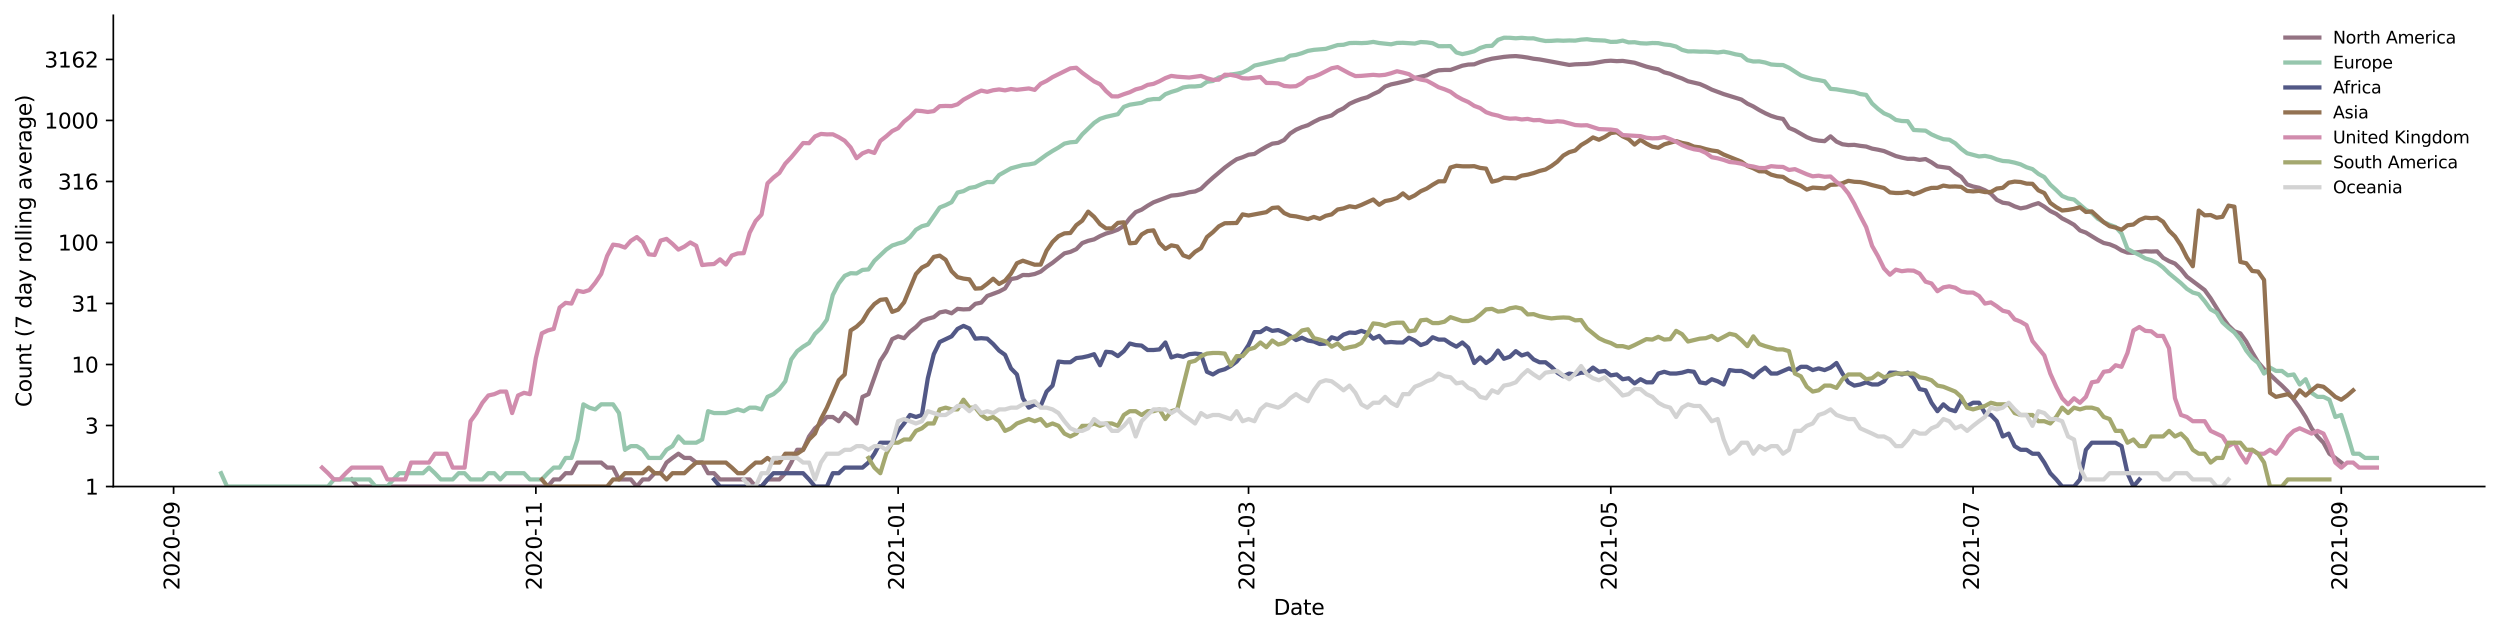 <?xml version="1.0" encoding="utf-8" standalone="no"?>
<!DOCTYPE svg PUBLIC "-//W3C//DTD SVG 1.1//EN"
  "http://www.w3.org/Graphics/SVG/1.1/DTD/svg11.dtd">
<svg height="298.621pt" version="1.1" viewBox="0 0 1176.528 298.621" width="1176.528pt" xmlns="http://www.w3.org/2000/svg" xmlns:xlink="http://www.w3.org/1999/xlink">
 <defs>
  <style type="text/css">*{stroke-linecap:butt;stroke-linejoin:round;}</style>
 </defs>
 <g id="figure_1">
  <g id="patch_1">
   <path d="M 0 298.621 
L 1176.528 298.621 
L 1176.528 0 
L 0 0 
z
" style="fill:#ffffff;"/>
  </g>
  <g id="axes_1">
   <g id="patch_2">
    <path d="M 53.328 228.96 
L 1169.328 228.96 
L 1169.328 7.2 
L 53.328 7.2 
z
" style="fill:#ffffff;"/>
   </g>
   <g id="matplotlib.axis_1">
    <g id="xtick_1">
     <g id="line2d_1">
      <defs>
       <path d="M 0 0 
L 0 3.5 
" id="mac79a73301" style="stroke:#000000;stroke-width:0.8;"/>
      </defs>
      <g>
       <use style="stroke:#000000;stroke-width:0.8;" x="81.696" xlink:href="#mac79a73301" y="228.96"/>
      </g>
     </g>
     <g id="text_1">
      <!-- 2020-09 -->
      <g transform="translate(84.456 277.743)rotate(-90)scale(0.1 -0.1)">
       <defs>
        <path d="M 1228 531 
L 3431 531 
L 3431 0 
L 469 0 
L 469 531 
Q 828 903 1448 1529 
Q 2069 2156 2228 2338 
Q 2531 2678 2651 2914 
Q 2772 3150 2772 3378 
Q 2772 3750 2511 3984 
Q 2250 4219 1831 4219 
Q 1534 4219 1204 4116 
Q 875 4013 500 3803 
L 500 4441 
Q 881 4594 1212 4672 
Q 1544 4750 1819 4750 
Q 2544 4750 2975 4387 
Q 3406 4025 3406 3419 
Q 3406 3131 3298 2873 
Q 3191 2616 2906 2266 
Q 2828 2175 2409 1742 
Q 1991 1309 1228 531 
z
" id="DejaVuSans-32" transform="scale(0.016)"/>
        <path d="M 2034 4250 
Q 1547 4250 1301 3770 
Q 1056 3291 1056 2328 
Q 1056 1369 1301 889 
Q 1547 409 2034 409 
Q 2525 409 2770 889 
Q 3016 1369 3016 2328 
Q 3016 3291 2770 3770 
Q 2525 4250 2034 4250 
z
M 2034 4750 
Q 2819 4750 3233 4129 
Q 3647 3509 3647 2328 
Q 3647 1150 3233 529 
Q 2819 -91 2034 -91 
Q 1250 -91 836 529 
Q 422 1150 422 2328 
Q 422 3509 836 4129 
Q 1250 4750 2034 4750 
z
" id="DejaVuSans-30" transform="scale(0.016)"/>
        <path d="M 313 2009 
L 1997 2009 
L 1997 1497 
L 313 1497 
L 313 2009 
z
" id="DejaVuSans-2d" transform="scale(0.016)"/>
        <path d="M 703 97 
L 703 672 
Q 941 559 1184 500 
Q 1428 441 1663 441 
Q 2288 441 2617 861 
Q 2947 1281 2994 2138 
Q 2813 1869 2534 1725 
Q 2256 1581 1919 1581 
Q 1219 1581 811 2004 
Q 403 2428 403 3163 
Q 403 3881 828 4315 
Q 1253 4750 1959 4750 
Q 2769 4750 3195 4129 
Q 3622 3509 3622 2328 
Q 3622 1225 3098 567 
Q 2575 -91 1691 -91 
Q 1453 -91 1209 -44 
Q 966 3 703 97 
z
M 1959 2075 
Q 2384 2075 2632 2365 
Q 2881 2656 2881 3163 
Q 2881 3666 2632 3958 
Q 2384 4250 1959 4250 
Q 1534 4250 1286 3958 
Q 1038 3666 1038 3163 
Q 1038 2656 1286 2365 
Q 1534 2075 1959 2075 
z
" id="DejaVuSans-39" transform="scale(0.016)"/>
       </defs>
       <use xlink:href="#DejaVuSans-32"/>
       <use x="63.623" xlink:href="#DejaVuSans-30"/>
       <use x="127.246" xlink:href="#DejaVuSans-32"/>
       <use x="190.869" xlink:href="#DejaVuSans-30"/>
       <use x="254.492" xlink:href="#DejaVuSans-2d"/>
       <use x="290.576" xlink:href="#DejaVuSans-30"/>
       <use x="354.199" xlink:href="#DejaVuSans-39"/>
      </g>
     </g>
    </g>
    <g id="xtick_2">
     <g id="line2d_2">
      <g>
       <use style="stroke:#000000;stroke-width:0.8;" x="252.185" xlink:href="#mac79a73301" y="228.96"/>
      </g>
     </g>
     <g id="text_2">
      <!-- 2020-11 -->
      <g transform="translate(254.944 277.743)rotate(-90)scale(0.1 -0.1)">
       <defs>
        <path d="M 794 531 
L 1825 531 
L 1825 4091 
L 703 3866 
L 703 4441 
L 1819 4666 
L 2450 4666 
L 2450 531 
L 3481 531 
L 3481 0 
L 794 0 
L 794 531 
z
" id="DejaVuSans-31" transform="scale(0.016)"/>
       </defs>
       <use xlink:href="#DejaVuSans-32"/>
       <use x="63.623" xlink:href="#DejaVuSans-30"/>
       <use x="127.246" xlink:href="#DejaVuSans-32"/>
       <use x="190.869" xlink:href="#DejaVuSans-30"/>
       <use x="254.492" xlink:href="#DejaVuSans-2d"/>
       <use x="290.576" xlink:href="#DejaVuSans-31"/>
       <use x="354.199" xlink:href="#DejaVuSans-31"/>
      </g>
     </g>
    </g>
    <g id="xtick_3">
     <g id="line2d_3">
      <g>
       <use style="stroke:#000000;stroke-width:0.8;" x="422.673" xlink:href="#mac79a73301" y="228.96"/>
      </g>
     </g>
     <g id="text_3">
      <!-- 2021-01 -->
      <g transform="translate(425.432 277.743)rotate(-90)scale(0.1 -0.1)">
       <use xlink:href="#DejaVuSans-32"/>
       <use x="63.623" xlink:href="#DejaVuSans-30"/>
       <use x="127.246" xlink:href="#DejaVuSans-32"/>
       <use x="190.869" xlink:href="#DejaVuSans-31"/>
       <use x="254.492" xlink:href="#DejaVuSans-2d"/>
       <use x="290.576" xlink:href="#DejaVuSans-30"/>
       <use x="354.199" xlink:href="#DejaVuSans-31"/>
      </g>
     </g>
    </g>
    <g id="xtick_4">
     <g id="line2d_4">
      <g>
       <use style="stroke:#000000;stroke-width:0.8;" x="587.572" xlink:href="#mac79a73301" y="228.96"/>
      </g>
     </g>
     <g id="text_4">
      <!-- 2021-03 -->
      <g transform="translate(590.331 277.743)rotate(-90)scale(0.1 -0.1)">
       <defs>
        <path d="M 2597 2516 
Q 3050 2419 3304 2112 
Q 3559 1806 3559 1356 
Q 3559 666 3084 287 
Q 2609 -91 1734 -91 
Q 1441 -91 1130 -33 
Q 819 25 488 141 
L 488 750 
Q 750 597 1062 519 
Q 1375 441 1716 441 
Q 2309 441 2620 675 
Q 2931 909 2931 1356 
Q 2931 1769 2642 2001 
Q 2353 2234 1838 2234 
L 1294 2234 
L 1294 2753 
L 1863 2753 
Q 2328 2753 2575 2939 
Q 2822 3125 2822 3475 
Q 2822 3834 2567 4026 
Q 2313 4219 1838 4219 
Q 1578 4219 1281 4162 
Q 984 4106 628 3988 
L 628 4550 
Q 988 4650 1302 4700 
Q 1616 4750 1894 4750 
Q 2613 4750 3031 4423 
Q 3450 4097 3450 3541 
Q 3450 3153 3228 2886 
Q 3006 2619 2597 2516 
z
" id="DejaVuSans-33" transform="scale(0.016)"/>
       </defs>
       <use xlink:href="#DejaVuSans-32"/>
       <use x="63.623" xlink:href="#DejaVuSans-30"/>
       <use x="127.246" xlink:href="#DejaVuSans-32"/>
       <use x="190.869" xlink:href="#DejaVuSans-31"/>
       <use x="254.492" xlink:href="#DejaVuSans-2d"/>
       <use x="290.576" xlink:href="#DejaVuSans-30"/>
       <use x="354.199" xlink:href="#DejaVuSans-33"/>
      </g>
     </g>
    </g>
    <g id="xtick_5">
     <g id="line2d_5">
      <g>
       <use style="stroke:#000000;stroke-width:0.8;" x="758.06" xlink:href="#mac79a73301" y="228.96"/>
      </g>
     </g>
     <g id="text_5">
      <!-- 2021-05 -->
      <g transform="translate(760.819 277.743)rotate(-90)scale(0.1 -0.1)">
       <defs>
        <path d="M 691 4666 
L 3169 4666 
L 3169 4134 
L 1269 4134 
L 1269 2991 
Q 1406 3038 1543 3061 
Q 1681 3084 1819 3084 
Q 2600 3084 3056 2656 
Q 3513 2228 3513 1497 
Q 3513 744 3044 326 
Q 2575 -91 1722 -91 
Q 1428 -91 1123 -41 
Q 819 9 494 109 
L 494 744 
Q 775 591 1075 516 
Q 1375 441 1709 441 
Q 2250 441 2565 725 
Q 2881 1009 2881 1497 
Q 2881 1984 2565 2268 
Q 2250 2553 1709 2553 
Q 1456 2553 1204 2497 
Q 953 2441 691 2322 
L 691 4666 
z
" id="DejaVuSans-35" transform="scale(0.016)"/>
       </defs>
       <use xlink:href="#DejaVuSans-32"/>
       <use x="63.623" xlink:href="#DejaVuSans-30"/>
       <use x="127.246" xlink:href="#DejaVuSans-32"/>
       <use x="190.869" xlink:href="#DejaVuSans-31"/>
       <use x="254.492" xlink:href="#DejaVuSans-2d"/>
       <use x="290.576" xlink:href="#DejaVuSans-30"/>
       <use x="354.199" xlink:href="#DejaVuSans-35"/>
      </g>
     </g>
    </g>
    <g id="xtick_6">
     <g id="line2d_6">
      <g>
       <use style="stroke:#000000;stroke-width:0.8;" x="928.548" xlink:href="#mac79a73301" y="228.96"/>
      </g>
     </g>
     <g id="text_6">
      <!-- 2021-07 -->
      <g transform="translate(931.308 277.743)rotate(-90)scale(0.1 -0.1)">
       <defs>
        <path d="M 525 4666 
L 3525 4666 
L 3525 4397 
L 1831 0 
L 1172 0 
L 2766 4134 
L 525 4134 
L 525 4666 
z
" id="DejaVuSans-37" transform="scale(0.016)"/>
       </defs>
       <use xlink:href="#DejaVuSans-32"/>
       <use x="63.623" xlink:href="#DejaVuSans-30"/>
       <use x="127.246" xlink:href="#DejaVuSans-32"/>
       <use x="190.869" xlink:href="#DejaVuSans-31"/>
       <use x="254.492" xlink:href="#DejaVuSans-2d"/>
       <use x="290.576" xlink:href="#DejaVuSans-30"/>
       <use x="354.199" xlink:href="#DejaVuSans-37"/>
      </g>
     </g>
    </g>
    <g id="xtick_7">
     <g id="line2d_7">
      <g>
       <use style="stroke:#000000;stroke-width:0.8;" x="1101.832" xlink:href="#mac79a73301" y="228.96"/>
      </g>
     </g>
     <g id="text_7">
      <!-- 2021-09 -->
      <g transform="translate(1104.591 277.743)rotate(-90)scale(0.1 -0.1)">
       <use xlink:href="#DejaVuSans-32"/>
       <use x="63.623" xlink:href="#DejaVuSans-30"/>
       <use x="127.246" xlink:href="#DejaVuSans-32"/>
       <use x="190.869" xlink:href="#DejaVuSans-31"/>
       <use x="254.492" xlink:href="#DejaVuSans-2d"/>
       <use x="290.576" xlink:href="#DejaVuSans-30"/>
       <use x="354.199" xlink:href="#DejaVuSans-39"/>
      </g>
     </g>
    </g>
    <g id="text_8">
     <!-- Date -->
     <g transform="translate(599.377 289.341)scale(0.1 -0.1)">
      <defs>
       <path d="M 1259 4147 
L 1259 519 
L 2022 519 
Q 2988 519 3436 956 
Q 3884 1394 3884 2338 
Q 3884 3275 3436 3711 
Q 2988 4147 2022 4147 
L 1259 4147 
z
M 628 4666 
L 1925 4666 
Q 3281 4666 3915 4102 
Q 4550 3538 4550 2338 
Q 4550 1131 3912 565 
Q 3275 0 1925 0 
L 628 0 
L 628 4666 
z
" id="DejaVuSans-44" transform="scale(0.016)"/>
       <path d="M 2194 1759 
Q 1497 1759 1228 1600 
Q 959 1441 959 1056 
Q 959 750 1161 570 
Q 1363 391 1709 391 
Q 2188 391 2477 730 
Q 2766 1069 2766 1631 
L 2766 1759 
L 2194 1759 
z
M 3341 1997 
L 3341 0 
L 2766 0 
L 2766 531 
Q 2569 213 2275 61 
Q 1981 -91 1556 -91 
Q 1019 -91 701 211 
Q 384 513 384 1019 
Q 384 1609 779 1909 
Q 1175 2209 1959 2209 
L 2766 2209 
L 2766 2266 
Q 2766 2663 2505 2880 
Q 2244 3097 1772 3097 
Q 1472 3097 1187 3025 
Q 903 2953 641 2809 
L 641 3341 
Q 956 3463 1253 3523 
Q 1550 3584 1831 3584 
Q 2591 3584 2966 3190 
Q 3341 2797 3341 1997 
z
" id="DejaVuSans-61" transform="scale(0.016)"/>
       <path d="M 1172 4494 
L 1172 3500 
L 2356 3500 
L 2356 3053 
L 1172 3053 
L 1172 1153 
Q 1172 725 1289 603 
Q 1406 481 1766 481 
L 2356 481 
L 2356 0 
L 1766 0 
Q 1100 0 847 248 
Q 594 497 594 1153 
L 594 3053 
L 172 3053 
L 172 3500 
L 594 3500 
L 594 4494 
L 1172 4494 
z
" id="DejaVuSans-74" transform="scale(0.016)"/>
       <path d="M 3597 1894 
L 3597 1613 
L 953 1613 
Q 991 1019 1311 708 
Q 1631 397 2203 397 
Q 2534 397 2845 478 
Q 3156 559 3463 722 
L 3463 178 
Q 3153 47 2828 -22 
Q 2503 -91 2169 -91 
Q 1331 -91 842 396 
Q 353 884 353 1716 
Q 353 2575 817 3079 
Q 1281 3584 2069 3584 
Q 2775 3584 3186 3129 
Q 3597 2675 3597 1894 
z
M 3022 2063 
Q 3016 2534 2758 2815 
Q 2500 3097 2075 3097 
Q 1594 3097 1305 2825 
Q 1016 2553 972 2059 
L 3022 2063 
z
" id="DejaVuSans-65" transform="scale(0.016)"/>
      </defs>
      <use xlink:href="#DejaVuSans-44"/>
      <use x="77.002" xlink:href="#DejaVuSans-61"/>
      <use x="138.281" xlink:href="#DejaVuSans-74"/>
      <use x="177.49" xlink:href="#DejaVuSans-65"/>
     </g>
    </g>
   </g>
   <g id="matplotlib.axis_2">
    <g id="ytick_1">
     <g id="line2d_8">
      <defs>
       <path d="M 0 0 
L -3.5 0 
" id="mb8fbb61b6d" style="stroke:#000000;stroke-width:0.8;"/>
      </defs>
      <g>
       <use style="stroke:#000000;stroke-width:0.8;" x="53.328" xlink:href="#mb8fbb61b6d" y="228.96"/>
      </g>
     </g>
     <g id="text_9">
      <!-- 1 -->
      <g transform="translate(39.966 232.759)scale(0.1 -0.1)">
       <use xlink:href="#DejaVuSans-31"/>
      </g>
     </g>
    </g>
    <g id="ytick_2">
     <g id="line2d_9">
      <g>
       <use style="stroke:#000000;stroke-width:0.8;" x="53.328" xlink:href="#mb8fbb61b6d" y="200.247"/>
      </g>
     </g>
     <g id="text_10">
      <!-- 3 -->
      <g transform="translate(39.966 204.046)scale(0.1 -0.1)">
       <use xlink:href="#DejaVuSans-33"/>
      </g>
     </g>
    </g>
    <g id="ytick_3">
     <g id="line2d_10">
      <g>
       <use style="stroke:#000000;stroke-width:0.8;" x="53.328" xlink:href="#mb8fbb61b6d" y="171.533"/>
      </g>
     </g>
     <g id="text_11">
      <!-- 10 -->
      <g transform="translate(33.603 175.333)scale(0.1 -0.1)">
       <use xlink:href="#DejaVuSans-31"/>
       <use x="63.623" xlink:href="#DejaVuSans-30"/>
      </g>
     </g>
    </g>
    <g id="ytick_4">
     <g id="line2d_11">
      <g>
       <use style="stroke:#000000;stroke-width:0.8;" x="53.328" xlink:href="#mb8fbb61b6d" y="142.82"/>
      </g>
     </g>
     <g id="text_12">
      <!-- 31 -->
      <g transform="translate(33.603 146.619)scale(0.1 -0.1)">
       <use xlink:href="#DejaVuSans-33"/>
       <use x="63.623" xlink:href="#DejaVuSans-31"/>
      </g>
     </g>
    </g>
    <g id="ytick_5">
     <g id="line2d_12">
      <g>
       <use style="stroke:#000000;stroke-width:0.8;" x="53.328" xlink:href="#mb8fbb61b6d" y="114.107"/>
      </g>
     </g>
     <g id="text_13">
      <!-- 100 -->
      <g transform="translate(27.241 117.906)scale(0.1 -0.1)">
       <use xlink:href="#DejaVuSans-31"/>
       <use x="63.623" xlink:href="#DejaVuSans-30"/>
       <use x="127.246" xlink:href="#DejaVuSans-30"/>
      </g>
     </g>
    </g>
    <g id="ytick_6">
     <g id="line2d_13">
      <g>
       <use style="stroke:#000000;stroke-width:0.8;" x="53.328" xlink:href="#mb8fbb61b6d" y="85.393"/>
      </g>
     </g>
     <g id="text_14">
      <!-- 316 -->
      <g transform="translate(27.241 89.193)scale(0.1 -0.1)">
       <defs>
        <path d="M 2113 2584 
Q 1688 2584 1439 2293 
Q 1191 2003 1191 1497 
Q 1191 994 1439 701 
Q 1688 409 2113 409 
Q 2538 409 2786 701 
Q 3034 994 3034 1497 
Q 3034 2003 2786 2293 
Q 2538 2584 2113 2584 
z
M 3366 4563 
L 3366 3988 
Q 3128 4100 2886 4159 
Q 2644 4219 2406 4219 
Q 1781 4219 1451 3797 
Q 1122 3375 1075 2522 
Q 1259 2794 1537 2939 
Q 1816 3084 2150 3084 
Q 2853 3084 3261 2657 
Q 3669 2231 3669 1497 
Q 3669 778 3244 343 
Q 2819 -91 2113 -91 
Q 1303 -91 875 529 
Q 447 1150 447 2328 
Q 447 3434 972 4092 
Q 1497 4750 2381 4750 
Q 2619 4750 2861 4703 
Q 3103 4656 3366 4563 
z
" id="DejaVuSans-36" transform="scale(0.016)"/>
       </defs>
       <use xlink:href="#DejaVuSans-33"/>
       <use x="63.623" xlink:href="#DejaVuSans-31"/>
       <use x="127.246" xlink:href="#DejaVuSans-36"/>
      </g>
     </g>
    </g>
    <g id="ytick_7">
     <g id="line2d_14">
      <g>
       <use style="stroke:#000000;stroke-width:0.8;" x="53.328" xlink:href="#mb8fbb61b6d" y="56.68"/>
      </g>
     </g>
     <g id="text_15">
      <!-- 1000 -->
      <g transform="translate(20.878 60.479)scale(0.1 -0.1)">
       <use xlink:href="#DejaVuSans-31"/>
       <use x="63.623" xlink:href="#DejaVuSans-30"/>
       <use x="127.246" xlink:href="#DejaVuSans-30"/>
       <use x="190.869" xlink:href="#DejaVuSans-30"/>
      </g>
     </g>
    </g>
    <g id="ytick_8">
     <g id="line2d_15">
      <g>
       <use style="stroke:#000000;stroke-width:0.8;" x="53.328" xlink:href="#mb8fbb61b6d" y="27.967"/>
      </g>
     </g>
     <g id="text_16">
      <!-- 3162 -->
      <g transform="translate(20.878 31.766)scale(0.1 -0.1)">
       <use xlink:href="#DejaVuSans-33"/>
       <use x="63.623" xlink:href="#DejaVuSans-31"/>
       <use x="127.246" xlink:href="#DejaVuSans-36"/>
       <use x="190.869" xlink:href="#DejaVuSans-32"/>
      </g>
     </g>
    </g>
    <g id="text_17">
     <!-- Count (7 day rolling average) -->
     <g transform="translate(14.798 191.548)rotate(-90)scale(0.1 -0.1)">
      <defs>
       <path d="M 4122 4306 
L 4122 3641 
Q 3803 3938 3442 4084 
Q 3081 4231 2675 4231 
Q 1875 4231 1450 3742 
Q 1025 3253 1025 2328 
Q 1025 1406 1450 917 
Q 1875 428 2675 428 
Q 3081 428 3442 575 
Q 3803 722 4122 1019 
L 4122 359 
Q 3791 134 3420 21 
Q 3050 -91 2638 -91 
Q 1578 -91 968 557 
Q 359 1206 359 2328 
Q 359 3453 968 4101 
Q 1578 4750 2638 4750 
Q 3056 4750 3426 4639 
Q 3797 4528 4122 4306 
z
" id="DejaVuSans-43" transform="scale(0.016)"/>
       <path d="M 1959 3097 
Q 1497 3097 1228 2736 
Q 959 2375 959 1747 
Q 959 1119 1226 758 
Q 1494 397 1959 397 
Q 2419 397 2687 759 
Q 2956 1122 2956 1747 
Q 2956 2369 2687 2733 
Q 2419 3097 1959 3097 
z
M 1959 3584 
Q 2709 3584 3137 3096 
Q 3566 2609 3566 1747 
Q 3566 888 3137 398 
Q 2709 -91 1959 -91 
Q 1206 -91 779 398 
Q 353 888 353 1747 
Q 353 2609 779 3096 
Q 1206 3584 1959 3584 
z
" id="DejaVuSans-6f" transform="scale(0.016)"/>
       <path d="M 544 1381 
L 544 3500 
L 1119 3500 
L 1119 1403 
Q 1119 906 1312 657 
Q 1506 409 1894 409 
Q 2359 409 2629 706 
Q 2900 1003 2900 1516 
L 2900 3500 
L 3475 3500 
L 3475 0 
L 2900 0 
L 2900 538 
Q 2691 219 2414 64 
Q 2138 -91 1772 -91 
Q 1169 -91 856 284 
Q 544 659 544 1381 
z
M 1991 3584 
L 1991 3584 
z
" id="DejaVuSans-75" transform="scale(0.016)"/>
       <path d="M 3513 2113 
L 3513 0 
L 2938 0 
L 2938 2094 
Q 2938 2591 2744 2837 
Q 2550 3084 2163 3084 
Q 1697 3084 1428 2787 
Q 1159 2491 1159 1978 
L 1159 0 
L 581 0 
L 581 3500 
L 1159 3500 
L 1159 2956 
Q 1366 3272 1645 3428 
Q 1925 3584 2291 3584 
Q 2894 3584 3203 3211 
Q 3513 2838 3513 2113 
z
" id="DejaVuSans-6e" transform="scale(0.016)"/>
       <path id="DejaVuSans-20" transform="scale(0.016)"/>
       <path d="M 1984 4856 
Q 1566 4138 1362 3434 
Q 1159 2731 1159 2009 
Q 1159 1288 1364 580 
Q 1569 -128 1984 -844 
L 1484 -844 
Q 1016 -109 783 600 
Q 550 1309 550 2009 
Q 550 2706 781 3412 
Q 1013 4119 1484 4856 
L 1984 4856 
z
" id="DejaVuSans-28" transform="scale(0.016)"/>
       <path d="M 2906 2969 
L 2906 4863 
L 3481 4863 
L 3481 0 
L 2906 0 
L 2906 525 
Q 2725 213 2448 61 
Q 2172 -91 1784 -91 
Q 1150 -91 751 415 
Q 353 922 353 1747 
Q 353 2572 751 3078 
Q 1150 3584 1784 3584 
Q 2172 3584 2448 3432 
Q 2725 3281 2906 2969 
z
M 947 1747 
Q 947 1113 1208 752 
Q 1469 391 1925 391 
Q 2381 391 2643 752 
Q 2906 1113 2906 1747 
Q 2906 2381 2643 2742 
Q 2381 3103 1925 3103 
Q 1469 3103 1208 2742 
Q 947 2381 947 1747 
z
" id="DejaVuSans-64" transform="scale(0.016)"/>
       <path d="M 2059 -325 
Q 1816 -950 1584 -1140 
Q 1353 -1331 966 -1331 
L 506 -1331 
L 506 -850 
L 844 -850 
Q 1081 -850 1212 -737 
Q 1344 -625 1503 -206 
L 1606 56 
L 191 3500 
L 800 3500 
L 1894 763 
L 2988 3500 
L 3597 3500 
L 2059 -325 
z
" id="DejaVuSans-79" transform="scale(0.016)"/>
       <path d="M 2631 2963 
Q 2534 3019 2420 3045 
Q 2306 3072 2169 3072 
Q 1681 3072 1420 2755 
Q 1159 2438 1159 1844 
L 1159 0 
L 581 0 
L 581 3500 
L 1159 3500 
L 1159 2956 
Q 1341 3275 1631 3429 
Q 1922 3584 2338 3584 
Q 2397 3584 2469 3576 
Q 2541 3569 2628 3553 
L 2631 2963 
z
" id="DejaVuSans-72" transform="scale(0.016)"/>
       <path d="M 603 4863 
L 1178 4863 
L 1178 0 
L 603 0 
L 603 4863 
z
" id="DejaVuSans-6c" transform="scale(0.016)"/>
       <path d="M 603 3500 
L 1178 3500 
L 1178 0 
L 603 0 
L 603 3500 
z
M 603 4863 
L 1178 4863 
L 1178 4134 
L 603 4134 
L 603 4863 
z
" id="DejaVuSans-69" transform="scale(0.016)"/>
       <path d="M 2906 1791 
Q 2906 2416 2648 2759 
Q 2391 3103 1925 3103 
Q 1463 3103 1205 2759 
Q 947 2416 947 1791 
Q 947 1169 1205 825 
Q 1463 481 1925 481 
Q 2391 481 2648 825 
Q 2906 1169 2906 1791 
z
M 3481 434 
Q 3481 -459 3084 -895 
Q 2688 -1331 1869 -1331 
Q 1566 -1331 1297 -1286 
Q 1028 -1241 775 -1147 
L 775 -588 
Q 1028 -725 1275 -790 
Q 1522 -856 1778 -856 
Q 2344 -856 2625 -561 
Q 2906 -266 2906 331 
L 2906 616 
Q 2728 306 2450 153 
Q 2172 0 1784 0 
Q 1141 0 747 490 
Q 353 981 353 1791 
Q 353 2603 747 3093 
Q 1141 3584 1784 3584 
Q 2172 3584 2450 3431 
Q 2728 3278 2906 2969 
L 2906 3500 
L 3481 3500 
L 3481 434 
z
" id="DejaVuSans-67" transform="scale(0.016)"/>
       <path d="M 191 3500 
L 800 3500 
L 1894 563 
L 2988 3500 
L 3597 3500 
L 2284 0 
L 1503 0 
L 191 3500 
z
" id="DejaVuSans-76" transform="scale(0.016)"/>
       <path d="M 513 4856 
L 1013 4856 
Q 1481 4119 1714 3412 
Q 1947 2706 1947 2009 
Q 1947 1309 1714 600 
Q 1481 -109 1013 -844 
L 513 -844 
Q 928 -128 1133 580 
Q 1338 1288 1338 2009 
Q 1338 2731 1133 3434 
Q 928 4138 513 4856 
z
" id="DejaVuSans-29" transform="scale(0.016)"/>
      </defs>
      <use xlink:href="#DejaVuSans-43"/>
      <use x="69.824" xlink:href="#DejaVuSans-6f"/>
      <use x="131.006" xlink:href="#DejaVuSans-75"/>
      <use x="194.385" xlink:href="#DejaVuSans-6e"/>
      <use x="257.764" xlink:href="#DejaVuSans-74"/>
      <use x="296.973" xlink:href="#DejaVuSans-20"/>
      <use x="328.76" xlink:href="#DejaVuSans-28"/>
      <use x="367.773" xlink:href="#DejaVuSans-37"/>
      <use x="431.396" xlink:href="#DejaVuSans-20"/>
      <use x="463.184" xlink:href="#DejaVuSans-64"/>
      <use x="526.66" xlink:href="#DejaVuSans-61"/>
      <use x="587.939" xlink:href="#DejaVuSans-79"/>
      <use x="647.119" xlink:href="#DejaVuSans-20"/>
      <use x="678.906" xlink:href="#DejaVuSans-72"/>
      <use x="717.77" xlink:href="#DejaVuSans-6f"/>
      <use x="778.951" xlink:href="#DejaVuSans-6c"/>
      <use x="806.734" xlink:href="#DejaVuSans-6c"/>
      <use x="834.518" xlink:href="#DejaVuSans-69"/>
      <use x="862.301" xlink:href="#DejaVuSans-6e"/>
      <use x="925.68" xlink:href="#DejaVuSans-67"/>
      <use x="989.156" xlink:href="#DejaVuSans-20"/>
      <use x="1020.943" xlink:href="#DejaVuSans-61"/>
      <use x="1082.223" xlink:href="#DejaVuSans-76"/>
      <use x="1141.402" xlink:href="#DejaVuSans-65"/>
      <use x="1202.926" xlink:href="#DejaVuSans-72"/>
      <use x="1244.039" xlink:href="#DejaVuSans-61"/>
      <use x="1305.318" xlink:href="#DejaVuSans-67"/>
      <use x="1368.795" xlink:href="#DejaVuSans-65"/>
      <use x="1430.318" xlink:href="#DejaVuSans-29"/>
     </g>
    </g>
   </g>
   <g id="line2d_16">
    <path clip-path="url(#p3496a53a18)" d="M 165.543 225.63 
L 168.338 228.96 
L 257.774 228.96 
L 260.569 225.63 
L 263.364 225.63 
L 266.159 222.692 
L 268.954 222.692 
L 271.749 217.687 
L 282.928 217.687 
L 285.723 220.065 
L 288.518 220.065 
L 291.313 225.63 
L 296.903 225.63 
L 299.698 228.96 
L 302.493 225.63 
L 305.288 225.63 
L 308.082 222.692 
L 310.877 222.692 
L 313.672 217.687 
L 316.467 215.517 
L 319.262 213.521 
L 322.057 215.517 
L 324.852 215.517 
L 327.647 217.687 
L 330.442 217.687 
L 333.236 222.692 
L 336.031 222.692 
L 338.826 225.63 
L 352.801 225.63 
L 355.596 228.96 
L 358.39 228.96 
L 361.185 225.63 
L 366.775 225.63 
L 369.57 222.692 
L 372.365 217.687 
L 375.16 211.673 
L 377.955 211.673 
L 380.75 205.405 
L 383.545 201.561 
L 386.339 199.292 
L 389.134 196.234 
L 391.929 196.234 
L 394.724 198.23 
L 397.519 194.386 
L 400.314 196.234 
L 403.109 199.292 
L 405.904 186.769 
L 408.699 185.49 
L 414.288 169.813 
L 417.083 165.544 
L 419.878 159.59 
L 422.673 158.299 
L 425.468 159.152 
L 428.263 156.095 
L 431.058 153.892 
L 433.853 151.072 
L 436.647 149.998 
L 439.442 149.258 
L 442.237 147.027 
L 445.032 146.499 
L 447.827 147.43 
L 450.622 145.351 
L 453.417 145.601 
L 456.212 145.476 
L 459.007 142.974 
L 461.801 142.413 
L 464.596 139.292 
L 470.186 137.228 
L 472.981 135.742 
L 475.776 131.323 
L 478.571 130.83 
L 481.366 129.409 
L 484.161 129.474 
L 486.955 128.952 
L 489.75 127.815 
L 492.545 125.573 
L 495.34 123.673 
L 500.93 119.231 
L 503.725 118.54 
L 506.52 117.254 
L 509.315 114.393 
L 512.109 113.335 
L 514.904 112.654 
L 517.699 111.122 
L 520.494 109.919 
L 523.289 109.118 
L 526.084 108.062 
L 528.879 106.334 
L 531.674 102.721 
L 534.469 99.826 
L 537.264 98.668 
L 540.058 96.837 
L 542.853 95.216 
L 551.238 92.051 
L 554.033 91.787 
L 556.828 91.311 
L 559.623 90.496 
L 562.418 90.099 
L 565.212 88.851 
L 568.007 86.12 
L 570.802 83.617 
L 576.392 78.891 
L 579.187 76.826 
L 581.982 74.941 
L 584.777 74.003 
L 587.572 72.805 
L 590.366 72.454 
L 593.161 70.637 
L 595.956 69.025 
L 598.751 67.611 
L 601.546 67.222 
L 604.341 65.873 
L 607.136 62.84 
L 609.931 61.037 
L 612.726 59.816 
L 615.52 58.919 
L 618.315 57.344 
L 621.11 55.957 
L 626.7 54.332 
L 629.495 52.279 
L 632.29 50.959 
L 635.085 48.855 
L 637.88 47.579 
L 640.674 46.542 
L 643.469 45.768 
L 646.264 44.297 
L 649.059 43.006 
L 651.854 40.729 
L 654.649 39.709 
L 657.444 39.136 
L 663.034 37.782 
L 665.829 36.686 
L 671.418 35.462 
L 674.213 33.975 
L 677.008 33.089 
L 679.803 32.918 
L 682.598 32.922 
L 688.188 30.914 
L 690.983 30.388 
L 693.777 30.274 
L 696.572 29.182 
L 699.367 28.309 
L 702.162 27.612 
L 707.752 26.773 
L 710.547 26.516 
L 713.342 26.397 
L 716.137 26.682 
L 718.931 27.086 
L 721.726 27.649 
L 724.521 27.959 
L 730.111 28.989 
L 738.496 30.557 
L 741.291 30.273 
L 746.88 30.076 
L 749.675 29.765 
L 755.265 28.767 
L 758.06 28.573 
L 760.855 28.776 
L 763.65 28.658 
L 769.239 29.51 
L 774.829 31.364 
L 777.624 32.062 
L 780.419 32.622 
L 783.214 34.044 
L 786.009 34.745 
L 788.804 35.932 
L 791.599 36.942 
L 794.393 38.246 
L 799.983 39.548 
L 802.778 40.781 
L 805.573 42.182 
L 811.163 44.275 
L 816.753 46 
L 819.548 46.874 
L 822.342 48.779 
L 825.137 50.109 
L 827.932 51.8 
L 830.727 53.278 
L 833.522 54.537 
L 836.317 55.423 
L 839.112 55.967 
L 841.907 60.174 
L 844.702 61.344 
L 850.291 64.553 
L 853.086 65.662 
L 855.881 66.194 
L 858.676 66.425 
L 861.471 64.17 
L 864.266 66.636 
L 867.061 67.889 
L 869.856 68.271 
L 872.65 68.175 
L 875.445 68.643 
L 878.24 68.967 
L 881.035 69.942 
L 883.83 70.451 
L 886.625 71.084 
L 892.215 73.445 
L 895.01 74.175 
L 897.804 74.749 
L 900.599 74.72 
L 903.394 75.232 
L 906.189 74.86 
L 908.984 76.39 
L 911.779 78.29 
L 917.369 79.074 
L 920.164 81.438 
L 922.958 83.201 
L 925.753 86.803 
L 928.548 87.775 
L 931.343 88.364 
L 934.138 89.534 
L 936.933 91.169 
L 939.728 94.041 
L 942.523 95.4 
L 945.318 95.79 
L 948.112 97.124 
L 950.907 98.061 
L 953.702 97.543 
L 956.497 96.466 
L 959.292 95.603 
L 962.087 97.251 
L 964.882 99.309 
L 967.677 100.664 
L 970.472 102.789 
L 973.267 104.185 
L 976.061 105.792 
L 978.856 108.456 
L 981.651 109.471 
L 987.241 112.89 
L 990.036 114.357 
L 992.831 114.977 
L 995.626 116.148 
L 998.421 117.868 
L 1001.215 118.883 
L 1004.01 118.969 
L 1009.6 118.244 
L 1012.395 118.37 
L 1015.19 118.286 
L 1017.985 121.329 
L 1020.78 122.901 
L 1023.575 124.042 
L 1026.369 126.728 
L 1029.164 130.211 
L 1037.549 136.518 
L 1040.344 140.391 
L 1045.934 149.404 
L 1048.729 153.2 
L 1051.523 155.903 
L 1054.318 156.874 
L 1057.113 160.718 
L 1059.908 165.826 
L 1062.703 170.487 
L 1065.498 173.768 
L 1068.293 176.223 
L 1071.088 178.947 
L 1073.883 181.468 
L 1076.677 184.273 
L 1082.267 191.847 
L 1085.062 196.234 
L 1087.857 201.561 
L 1090.652 205.405 
L 1093.447 208.343 
L 1096.242 213.521 
L 1099.037 215.517 
L 1101.832 217.687 
L 1101.832 217.687 
" style="fill:none;stroke:#947383;stroke-linecap:square;stroke-width:2;"/>
   </g>
   <g id="line2d_17">
    <path clip-path="url(#p3496a53a18)" d="M 104.055 222.692 
L 106.85 228.96 
L 154.363 228.96 
L 157.158 225.63 
L 173.928 225.63 
L 176.723 228.96 
L 182.312 228.96 
L 185.107 225.63 
L 187.902 222.692 
L 199.082 222.692 
L 201.877 220.065 
L 204.671 222.692 
L 207.466 225.63 
L 213.056 225.63 
L 215.851 222.692 
L 218.646 222.692 
L 221.441 225.63 
L 227.031 225.63 
L 229.825 222.692 
L 232.62 222.692 
L 235.415 225.63 
L 238.21 222.692 
L 246.595 222.692 
L 249.39 225.63 
L 254.98 225.63 
L 257.774 222.692 
L 260.569 220.065 
L 263.364 220.065 
L 266.159 215.517 
L 268.954 215.517 
L 271.749 206.831 
L 274.544 190.288 
L 277.339 191.847 
L 280.134 192.665 
L 282.928 190.288 
L 288.518 190.288 
L 291.313 194.386 
L 294.108 211.673 
L 296.903 209.952 
L 299.698 209.952 
L 302.493 211.673 
L 305.288 215.517 
L 310.877 215.517 
L 313.672 211.673 
L 316.467 209.952 
L 319.262 205.405 
L 322.057 208.343 
L 327.647 208.343 
L 330.442 206.831 
L 333.236 193.511 
L 336.031 194.386 
L 341.621 194.386 
L 347.211 192.665 
L 350.006 193.511 
L 352.801 191.847 
L 355.596 191.847 
L 358.39 192.665 
L 361.185 186.769 
L 363.98 185.49 
L 366.775 183.113 
L 369.57 179.431 
L 372.365 169.156 
L 375.16 165.266 
L 377.955 163.142 
L 380.75 161.421 
L 383.545 157.073 
L 386.339 154.425 
L 389.134 150.453 
L 391.929 138.807 
L 394.724 133.396 
L 397.519 129.807 
L 400.314 128.567 
L 403.109 128.695 
L 405.904 127.026 
L 408.699 126.787 
L 411.493 122.749 
L 417.083 117.457 
L 419.878 115.536 
L 422.673 114.611 
L 425.468 113.823 
L 428.263 111.568 
L 431.058 108.118 
L 433.853 106.464 
L 436.647 105.741 
L 442.237 97.653 
L 445.032 96.536 
L 447.827 95.166 
L 450.622 90.607 
L 453.417 89.95 
L 456.212 88.453 
L 459.007 87.962 
L 461.801 86.707 
L 464.596 85.661 
L 467.391 85.706 
L 470.186 82.359 
L 475.776 79.214 
L 481.366 77.687 
L 484.161 77.383 
L 486.955 76.858 
L 492.545 72.798 
L 495.34 71.033 
L 498.135 69.426 
L 500.93 67.578 
L 503.725 66.968 
L 506.52 66.753 
L 509.315 63.222 
L 514.904 57.847 
L 517.699 55.936 
L 520.494 55.006 
L 526.084 53.736 
L 528.879 50.302 
L 531.674 49.272 
L 537.264 48.408 
L 540.058 47.055 
L 542.853 46.618 
L 545.648 46.596 
L 548.443 44.323 
L 551.238 43.252 
L 554.033 42.424 
L 556.828 41.168 
L 559.623 40.712 
L 562.418 40.682 
L 565.212 40.389 
L 568.007 38.487 
L 570.802 38.113 
L 573.597 36.478 
L 576.392 35.878 
L 579.187 35.092 
L 581.982 34.699 
L 584.777 34.138 
L 587.572 32.744 
L 590.366 30.862 
L 598.751 28.974 
L 601.546 28.209 
L 604.341 27.908 
L 607.136 26.213 
L 609.931 25.821 
L 612.726 25.018 
L 615.52 23.944 
L 618.315 23.458 
L 623.905 22.994 
L 629.495 21.214 
L 632.29 21.07 
L 635.085 20.265 
L 637.88 20.187 
L 640.674 20.292 
L 643.469 20.156 
L 646.264 19.72 
L 649.059 20.246 
L 654.649 20.848 
L 657.444 20.195 
L 660.239 20.148 
L 665.829 20.491 
L 668.623 19.773 
L 671.418 19.941 
L 674.213 20.335 
L 677.008 21.742 
L 682.598 21.716 
L 685.393 24.678 
L 688.188 25.47 
L 690.983 24.883 
L 693.777 24.116 
L 696.572 22.575 
L 699.367 21.692 
L 702.162 21.558 
L 704.957 18.761 
L 707.752 17.76 
L 710.547 17.779 
L 713.342 18.02 
L 716.137 17.798 
L 718.931 18.059 
L 721.726 18.049 
L 724.521 18.768 
L 727.316 19.294 
L 730.111 19.232 
L 732.906 19.03 
L 735.701 19.171 
L 738.496 19.045 
L 741.291 19.124 
L 744.085 18.65 
L 746.88 18.463 
L 749.675 18.844 
L 755.265 19.095 
L 758.06 19.726 
L 760.855 19.657 
L 763.65 19.111 
L 766.445 19.948 
L 769.239 19.869 
L 772.034 20.354 
L 774.829 20.485 
L 777.624 20.242 
L 780.419 20.3 
L 783.214 20.914 
L 786.009 21.193 
L 788.804 21.909 
L 791.599 23.467 
L 794.393 24.194 
L 797.188 24.168 
L 799.983 24.314 
L 802.778 24.295 
L 805.573 24.432 
L 808.368 24.718 
L 811.163 24.318 
L 813.958 24.839 
L 816.753 25.566 
L 819.548 26.022 
L 822.342 28.313 
L 825.137 28.94 
L 827.932 28.892 
L 830.727 29.422 
L 833.522 30.338 
L 836.317 30.556 
L 839.112 30.609 
L 841.907 31.903 
L 847.496 35.455 
L 850.291 36.441 
L 853.086 37.28 
L 855.881 37.689 
L 858.676 38.271 
L 861.471 41.822 
L 864.266 42.05 
L 869.856 43.018 
L 872.65 43.338 
L 875.445 44.258 
L 878.24 44.662 
L 881.035 48.717 
L 883.83 51.246 
L 886.625 53.334 
L 889.42 54.508 
L 892.215 56.436 
L 895.01 56.945 
L 897.804 57.039 
L 900.599 61.173 
L 906.189 61.495 
L 908.984 63.25 
L 911.779 64.495 
L 914.574 65.52 
L 917.369 65.754 
L 920.164 67.418 
L 922.958 70.046 
L 925.753 72.121 
L 931.343 73.628 
L 934.138 73.369 
L 936.933 73.939 
L 939.728 75 
L 942.523 75.754 
L 945.318 75.946 
L 948.112 76.54 
L 950.907 77.342 
L 953.702 78.709 
L 956.497 79.586 
L 959.292 81.836 
L 962.087 83.356 
L 964.882 86.898 
L 967.677 89.441 
L 970.472 92.213 
L 973.267 93.396 
L 976.061 93.898 
L 981.651 98.706 
L 984.446 100.17 
L 987.241 102.925 
L 990.036 104.547 
L 992.831 105.792 
L 995.626 106.834 
L 998.421 109.858 
L 1001.215 117.134 
L 1004.01 118.668 
L 1006.805 119.986 
L 1009.6 121.616 
L 1012.395 122.449 
L 1015.19 123.778 
L 1017.985 125.857 
L 1020.78 128.631 
L 1026.369 133.242 
L 1029.164 135.913 
L 1031.959 137.682 
L 1034.754 138.427 
L 1037.549 141.757 
L 1040.344 145.601 
L 1043.139 147.161 
L 1045.934 151.708 
L 1048.729 154.246 
L 1051.523 156.481 
L 1054.318 160.035 
L 1057.113 164.99 
L 1059.908 168.517 
L 1062.703 170.831 
L 1065.498 175.797 
L 1068.293 173.001 
L 1071.088 174.56 
L 1073.883 174.56 
L 1076.677 176.657 
L 1079.472 176.223 
L 1082.267 180.943 
L 1085.062 178.472 
L 1087.857 184.874 
L 1090.652 186.769 
L 1093.447 186.769 
L 1096.242 188.118 
L 1099.037 196.234 
L 1101.832 195.293 
L 1104.626 204.057 
L 1107.421 213.521 
L 1110.216 213.521 
L 1113.011 215.517 
L 1118.601 215.517 
L 1118.601 215.517 
" style="fill:none;stroke:#96c6ad;stroke-linecap:square;stroke-width:2;"/>
   </g>
   <g id="line2d_18">
    <path clip-path="url(#p3496a53a18)" d="M 336.031 225.63 
L 338.826 228.96 
L 358.39 228.96 
L 361.185 225.63 
L 363.98 222.692 
L 377.955 222.692 
L 380.75 225.63 
L 383.545 228.96 
L 389.134 228.96 
L 391.929 222.692 
L 394.724 222.692 
L 397.519 220.065 
L 405.904 220.065 
L 408.699 217.687 
L 411.493 213.521 
L 414.288 208.343 
L 419.878 208.343 
L 422.673 202.777 
L 425.468 199.292 
L 428.263 195.293 
L 431.058 196.234 
L 433.853 195.293 
L 436.647 178.006 
L 439.442 166.691 
L 442.237 160.95 
L 447.827 158.299 
L 450.622 154.786 
L 453.417 153.371 
L 456.212 154.605 
L 459.007 159.37 
L 461.801 159.152 
L 464.596 159.37 
L 467.391 161.901 
L 470.186 164.99 
L 472.981 166.986 
L 475.776 173.382 
L 478.571 176.223 
L 481.366 187.435 
L 484.161 191.847 
L 486.955 190.288 
L 489.75 191.055 
L 492.545 184.273 
L 495.34 181.468 
L 498.135 170.147 
L 500.93 170.487 
L 503.725 170.487 
L 506.52 168.517 
L 509.315 168.203 
L 512.109 167.587 
L 514.904 166.691 
L 517.699 171.892 
L 520.494 165.544 
L 523.289 165.826 
L 526.084 167.587 
L 528.879 165.266 
L 531.674 161.66 
L 534.469 162.39 
L 537.264 162.638 
L 540.058 164.717 
L 542.853 164.717 
L 545.648 164.448 
L 548.443 161.185 
L 551.238 168.203 
L 554.033 167.285 
L 556.828 167.893 
L 559.623 166.691 
L 562.418 166.399 
L 565.212 166.691 
L 568.007 174.966 
L 570.802 176.223 
L 573.597 174.56 
L 576.392 173.768 
L 579.187 172.256 
L 581.982 170.147 
L 584.777 166.691 
L 587.572 162.39 
L 590.366 156.287 
L 593.161 156.287 
L 595.956 154.425 
L 598.751 155.714 
L 601.546 155.339 
L 604.341 156.481 
L 607.136 158.091 
L 609.931 160.035 
L 612.726 158.936 
L 615.52 160.261 
L 618.315 160.718 
L 621.11 161.901 
L 623.905 161.66 
L 626.7 158.722 
L 629.495 159.59 
L 632.29 157.475 
L 635.085 156.481 
L 637.88 156.677 
L 640.674 155.714 
L 643.469 156.677 
L 646.264 159.37 
L 649.059 158.091 
L 651.854 161.185 
L 654.649 160.95 
L 657.444 161.185 
L 660.239 161.185 
L 663.034 158.936 
L 665.829 160.261 
L 668.623 162.39 
L 671.418 161.421 
L 674.213 158.722 
L 677.008 159.811 
L 679.803 159.811 
L 682.598 161.66 
L 685.393 163.142 
L 688.188 161.185 
L 690.983 163.656 
L 693.777 170.831 
L 696.572 168.203 
L 699.367 170.831 
L 702.162 168.835 
L 704.957 164.99 
L 707.752 168.835 
L 710.547 167.893 
L 713.342 165.266 
L 716.137 167.285 
L 718.931 166.399 
L 721.726 169.156 
L 724.521 170.487 
L 727.316 170.487 
L 730.111 172.626 
L 732.906 175.378 
L 735.701 177.099 
L 738.496 175.797 
L 741.291 176.223 
L 744.085 175.378 
L 746.88 175.378 
L 749.675 173.001 
L 752.47 174.966 
L 755.265 174.56 
L 758.06 176.657 
L 760.855 176.223 
L 763.65 178.472 
L 766.445 178.006 
L 769.239 180.429 
L 772.034 178.472 
L 774.829 179.925 
L 777.624 179.925 
L 780.419 175.797 
L 783.214 174.966 
L 786.009 175.797 
L 788.804 175.797 
L 791.599 175.378 
L 794.393 174.56 
L 797.188 174.966 
L 799.983 179.925 
L 802.778 180.429 
L 805.573 178.472 
L 808.368 179.431 
L 811.163 180.943 
L 813.958 174.161 
L 816.753 174.56 
L 819.548 174.56 
L 822.342 175.797 
L 825.137 177.548 
L 827.932 174.966 
L 830.727 173.001 
L 833.522 175.797 
L 836.317 175.797 
L 841.907 173.382 
L 844.702 174.56 
L 847.496 172.626 
L 850.291 172.626 
L 853.086 174.161 
L 855.881 173.382 
L 858.676 174.161 
L 861.471 173.001 
L 864.266 170.831 
L 867.061 175.797 
L 869.856 179.925 
L 872.65 181.468 
L 875.445 180.943 
L 878.24 179.925 
L 881.035 180.943 
L 883.83 180.943 
L 886.625 179.431 
L 889.42 175.378 
L 892.215 175.378 
L 895.01 176.223 
L 897.804 175.378 
L 900.599 178.006 
L 903.394 183.113 
L 906.189 183.687 
L 908.984 189.543 
L 911.779 193.511 
L 914.574 190.288 
L 917.369 192.665 
L 920.164 193.511 
L 922.958 188.118 
L 925.753 191.055 
L 928.548 189.543 
L 931.343 189.543 
L 934.138 194.386 
L 936.933 195.293 
L 939.728 198.23 
L 942.523 205.405 
L 945.318 204.057 
L 948.112 209.952 
L 950.907 211.673 
L 953.702 211.673 
L 956.497 213.521 
L 959.292 213.521 
L 962.087 217.687 
L 964.882 222.692 
L 967.677 225.63 
L 970.472 228.96 
L 976.061 228.96 
L 978.856 225.63 
L 981.651 211.673 
L 984.446 208.343 
L 995.626 208.343 
L 998.421 209.952 
L 1001.215 222.692 
L 1004.01 228.96 
L 1006.805 225.63 
L 1006.805 225.63 
" style="fill:none;stroke:#525886;stroke-linecap:square;stroke-width:2;"/>
   </g>
   <g id="line2d_19">
    <path clip-path="url(#p3496a53a18)" d="M 254.98 225.63 
L 257.774 228.96 
L 285.723 228.96 
L 288.518 225.63 
L 291.313 225.63 
L 294.108 222.692 
L 302.493 222.692 
L 305.288 220.065 
L 308.082 222.692 
L 310.877 222.692 
L 313.672 225.63 
L 316.467 222.692 
L 322.057 222.692 
L 324.852 220.065 
L 327.647 217.687 
L 341.621 217.687 
L 344.416 220.065 
L 347.211 222.692 
L 350.006 222.692 
L 352.801 220.065 
L 355.596 217.687 
L 358.39 217.687 
L 361.185 215.517 
L 363.98 217.687 
L 366.775 217.687 
L 369.57 213.521 
L 375.16 213.521 
L 377.955 211.673 
L 380.75 206.831 
L 383.545 204.057 
L 386.339 197.212 
L 389.134 191.847 
L 394.724 178.947 
L 397.519 176.223 
L 400.314 155.526 
L 403.109 153.717 
L 405.904 151.072 
L 408.699 146.369 
L 411.493 143.087 
L 414.288 141.117 
L 417.083 140.804 
L 419.878 146.762 
L 422.673 145.728 
L 425.468 142.303 
L 431.058 128.952 
L 433.853 125.914 
L 436.647 124.524 
L 439.442 120.904 
L 442.237 120.303 
L 445.032 122.25 
L 447.827 127.631 
L 450.622 130.416 
L 453.417 131.11 
L 456.212 131.465 
L 459.007 135.827 
L 461.801 135.658 
L 464.596 133.551 
L 467.391 131.181 
L 470.186 133.629 
L 472.981 132.117 
L 475.776 128.759 
L 478.571 123.883 
L 481.366 122.699 
L 486.955 124.578 
L 489.75 124.524 
L 492.545 117.951 
L 495.34 113.859 
L 498.135 111.153 
L 500.93 109.828 
L 503.725 109.649 
L 506.52 105.971 
L 509.315 103.852 
L 512.109 99.606 
L 514.904 102.053 
L 517.699 105.512 
L 520.494 107.509 
L 523.289 107.481 
L 526.084 104.889 
L 528.879 104.62 
L 531.674 114.502 
L 534.469 114.25 
L 537.264 110.344 
L 540.058 108.742 
L 542.853 108.399 
L 545.648 114.321 
L 548.443 117.134 
L 551.238 115.461 
L 554.033 115.993 
L 556.828 120.167 
L 559.623 121.187 
L 562.418 118.498 
L 565.212 116.774 
L 568.007 111.536 
L 570.802 109.265 
L 573.597 106.517 
L 576.392 105.062 
L 581.982 104.938 
L 584.777 100.894 
L 587.572 101.424 
L 595.956 99.846 
L 598.751 97.875 
L 601.546 97.616 
L 604.341 100.272 
L 607.136 101.51 
L 609.931 101.834 
L 615.52 103.108 
L 618.315 102.097 
L 621.11 102.993 
L 623.905 101.553 
L 626.7 100.894 
L 629.495 98.591 
L 632.29 98.08 
L 635.085 97.07 
L 637.88 97.524 
L 640.674 96.448 
L 646.264 93.898 
L 649.059 96.361 
L 651.854 94.621 
L 654.649 94.089 
L 657.444 93.18 
L 660.239 91.013 
L 663.034 93.303 
L 665.829 91.948 
L 668.623 89.99 
L 671.418 88.761 
L 674.213 86.946 
L 677.008 85.333 
L 679.803 85.31 
L 682.598 78.847 
L 685.393 78.012 
L 688.188 78.265 
L 690.983 78.29 
L 693.777 78.197 
L 696.572 79.021 
L 699.367 79.355 
L 702.162 85.502 
L 704.957 84.843 
L 707.752 83.628 
L 713.342 83.934 
L 716.137 82.66 
L 718.931 82.19 
L 721.726 81.458 
L 724.521 80.449 
L 727.316 79.774 
L 730.111 78.138 
L 732.906 76.086 
L 735.701 73.209 
L 738.496 71.61 
L 741.291 70.825 
L 744.085 68.266 
L 746.88 66.626 
L 749.675 64.676 
L 752.47 65.76 
L 755.265 64.427 
L 758.06 62.627 
L 760.855 62.223 
L 763.65 64.161 
L 766.445 65.459 
L 769.239 68.029 
L 772.034 65.765 
L 774.829 67.578 
L 777.624 69.008 
L 780.419 69.551 
L 783.214 67.928 
L 788.804 66.388 
L 791.599 67.26 
L 794.393 67.799 
L 797.188 68.996 
L 799.983 69.355 
L 802.778 70.168 
L 805.573 70.818 
L 808.368 71.211 
L 811.163 72.717 
L 819.548 76.109 
L 822.342 78.121 
L 825.137 79.188 
L 827.932 80.597 
L 830.727 80.672 
L 833.522 82.19 
L 836.317 82.934 
L 839.112 83.232 
L 841.907 85.098 
L 847.496 87.406 
L 850.291 89.23 
L 853.086 88.288 
L 858.676 88.658 
L 861.471 86.982 
L 864.266 86.85 
L 867.061 86.237 
L 869.856 85.087 
L 872.65 85.547 
L 875.445 85.684 
L 878.24 86.272 
L 881.035 87.102 
L 886.625 88.479 
L 889.42 90.566 
L 892.215 90.831 
L 895.01 90.802 
L 897.804 90.29 
L 900.599 91.426 
L 903.394 90.483 
L 906.189 89.23 
L 908.984 88.428 
L 911.779 88.415 
L 914.574 87.345 
L 917.369 87.825 
L 920.164 87.75 
L 922.958 87.924 
L 925.753 89.855 
L 928.548 90.072 
L 931.343 89.828 
L 934.138 90.386 
L 936.933 90.359 
L 939.728 88.735 
L 942.523 88.39 
L 945.318 85.982 
L 948.112 85.457 
L 950.907 85.649 
L 953.702 86.412 
L 956.497 86.506 
L 959.292 89.587 
L 962.087 90.859 
L 964.882 95.484 
L 967.677 97.488 
L 970.472 99.074 
L 973.267 98.783 
L 976.061 98.287 
L 978.856 97.524 
L 981.651 99.746 
L 984.446 99.507 
L 990.036 104.571 
L 992.831 106.464 
L 995.626 107.102 
L 998.421 108.118 
L 1001.215 106.022 
L 1004.01 105.664 
L 1006.805 103.547 
L 1009.6 102.407 
L 1012.395 102.676 
L 1015.19 102.496 
L 1017.985 104.353 
L 1020.78 108.542 
L 1023.575 111.28 
L 1026.369 115.499 
L 1029.164 121.092 
L 1031.959 125.293 
L 1034.754 99.094 
L 1037.549 101.338 
L 1040.344 101.189 
L 1043.139 102.452 
L 1045.934 102.031 
L 1048.729 96.766 
L 1051.523 97.269 
L 1054.318 123.258 
L 1057.113 123.883 
L 1059.908 127.509 
L 1062.703 127.815 
L 1065.498 131.753 
L 1068.293 184.874 
L 1071.088 186.769 
L 1076.677 185.49 
L 1079.472 187.435 
L 1082.267 183.687 
L 1085.062 186.122 
L 1087.857 183.687 
L 1090.652 181.468 
L 1093.447 182.005 
L 1096.242 184.273 
L 1099.037 186.769 
L 1101.832 188.118 
L 1104.626 186.122 
L 1107.421 183.687 
L 1107.421 183.687 
" style="fill:none;stroke:#937252;stroke-linecap:square;stroke-width:2;"/>
   </g>
   <g id="line2d_20">
    <path clip-path="url(#p3496a53a18)" d="M 151.569 220.065 
L 154.363 222.692 
L 157.158 225.63 
L 159.953 225.63 
L 162.748 222.692 
L 165.543 220.065 
L 179.517 220.065 
L 182.312 225.63 
L 190.697 225.63 
L 193.492 217.687 
L 201.877 217.687 
L 204.671 213.521 
L 210.261 213.521 
L 213.056 220.065 
L 218.646 220.065 
L 221.441 198.23 
L 224.236 194.386 
L 227.031 189.543 
L 229.825 186.122 
L 232.62 185.49 
L 235.415 184.273 
L 238.21 184.273 
L 241.005 194.386 
L 243.8 186.122 
L 246.595 184.874 
L 249.39 185.49 
L 252.185 168.517 
L 254.98 156.874 
L 257.774 155.526 
L 260.569 154.786 
L 263.364 144.735 
L 266.159 142.524 
L 268.954 142.861 
L 271.749 136.782 
L 274.544 137.409 
L 277.339 136.518 
L 280.134 133.089 
L 282.928 128.952 
L 285.723 120.441 
L 288.518 115.125 
L 291.313 115.499 
L 294.108 116.498 
L 296.903 113.335 
L 299.698 111.568 
L 302.493 114.036 
L 305.288 119.672 
L 308.082 119.986 
L 310.877 113.232 
L 313.672 112.419 
L 316.467 114.756 
L 319.262 117.457 
L 322.057 116.07 
L 324.852 114.107 
L 327.647 115.65 
L 330.442 124.741 
L 333.236 124.416 
L 336.031 124.255 
L 338.826 122.053 
L 341.621 124.47 
L 344.416 120.258 
L 347.211 119.274 
L 350.006 119.143 
L 352.801 109.5 
L 355.596 104.042 
L 358.39 100.978 
L 361.185 86.283 
L 363.98 83.565 
L 366.775 81.4 
L 369.57 76.994 
L 372.365 74.046 
L 377.955 67.325 
L 380.75 67.391 
L 383.545 64.219 
L 386.339 63.028 
L 389.134 63.245 
L 391.929 63.199 
L 394.724 64.539 
L 397.519 66.231 
L 400.314 69.373 
L 403.109 74.442 
L 405.904 72.16 
L 408.699 71.058 
L 411.493 71.975 
L 414.288 66.314 
L 417.083 64.122 
L 419.878 61.686 
L 422.673 60.326 
L 425.468 57.206 
L 428.263 54.976 
L 431.058 52.05 
L 433.853 52.276 
L 436.647 52.698 
L 439.442 52.288 
L 442.237 49.97 
L 445.032 49.859 
L 447.827 49.935 
L 450.622 49.098 
L 453.417 46.924 
L 459.007 43.871 
L 461.801 42.638 
L 464.596 43.233 
L 467.391 42.47 
L 470.186 42.086 
L 472.981 42.531 
L 475.776 41.9 
L 478.571 42.259 
L 484.161 41.62 
L 486.955 42.297 
L 489.75 39.423 
L 492.545 38.066 
L 495.34 36.296 
L 503.725 32.172 
L 506.52 31.889 
L 509.315 34.262 
L 514.904 38.317 
L 517.699 39.64 
L 520.494 42.85 
L 523.289 45.335 
L 526.084 45.387 
L 528.879 44.325 
L 531.674 43.404 
L 534.469 42.066 
L 537.264 41.355 
L 540.058 39.957 
L 542.853 39.463 
L 545.648 38.229 
L 548.443 36.755 
L 551.238 35.718 
L 554.033 36.097 
L 559.623 36.498 
L 565.212 35.728 
L 568.007 36.814 
L 570.802 37.588 
L 573.597 37.482 
L 576.392 35.172 
L 579.187 35.244 
L 581.982 35.776 
L 584.777 36.824 
L 587.572 36.943 
L 593.161 36.232 
L 595.956 39.029 
L 598.751 39.062 
L 601.546 39.237 
L 604.341 40.439 
L 607.136 40.704 
L 609.931 40.569 
L 612.726 39.094 
L 615.52 36.829 
L 618.315 36.105 
L 621.11 34.965 
L 626.7 32.132 
L 629.495 31.573 
L 635.085 34.573 
L 637.88 35.811 
L 640.674 35.708 
L 646.264 35.217 
L 649.059 35.47 
L 651.854 35.214 
L 654.649 34.463 
L 657.444 33.539 
L 660.239 34.155 
L 663.034 34.905 
L 665.829 36.667 
L 668.623 37.437 
L 671.418 37.952 
L 674.213 39.434 
L 677.008 41.05 
L 679.803 42.007 
L 682.598 43.171 
L 685.393 45.243 
L 688.188 46.787 
L 690.983 48.008 
L 693.777 49.815 
L 696.572 50.86 
L 699.367 52.798 
L 702.162 53.787 
L 704.957 54.404 
L 707.752 55.402 
L 710.547 55.864 
L 713.342 55.726 
L 716.137 56.214 
L 718.931 55.95 
L 721.726 56.581 
L 724.521 56.478 
L 727.316 57.217 
L 730.111 57.374 
L 732.906 57.032 
L 735.701 57.268 
L 741.291 58.837 
L 744.085 59.017 
L 746.88 58.935 
L 752.47 60.75 
L 758.06 60.969 
L 760.855 61.366 
L 763.65 63.567 
L 769.239 63.917 
L 772.034 64.065 
L 774.829 64.829 
L 777.624 65.102 
L 780.419 65.012 
L 783.214 64.471 
L 786.009 65.489 
L 788.804 66.679 
L 791.599 68.305 
L 794.393 69.408 
L 797.188 70.241 
L 799.983 70.674 
L 802.778 71.929 
L 805.573 73.989 
L 808.368 74.5 
L 811.163 75.254 
L 813.958 76.233 
L 816.753 76.524 
L 819.548 77.026 
L 822.342 77.92 
L 825.137 78.375 
L 827.932 79.065 
L 830.727 79.091 
L 833.522 78.206 
L 836.317 78.469 
L 839.112 78.563 
L 841.907 79.982 
L 844.702 79.595 
L 850.291 82.002 
L 853.086 82.985 
L 855.881 82.68 
L 858.676 83.18 
L 861.471 83.057 
L 864.266 85.638 
L 867.061 87.602 
L 869.856 91.056 
L 872.65 95.91 
L 875.445 101.574 
L 878.24 106.914 
L 881.035 115.726 
L 883.83 120.625 
L 886.625 126.318 
L 889.42 129.277 
L 892.215 126.906 
L 895.01 127.631 
L 897.804 127.266 
L 900.599 127.387 
L 903.394 128.759 
L 906.189 132.561 
L 908.984 133.396 
L 911.779 137.048 
L 914.574 135.238 
L 917.369 134.745 
L 920.164 135.405 
L 922.958 137.138 
L 925.753 137.682 
L 928.548 137.682 
L 931.343 139.292 
L 934.138 142.861 
L 936.933 142.303 
L 939.728 144.134 
L 942.523 146.239 
L 945.318 146.894 
L 948.112 150.3 
L 950.907 151.388 
L 953.702 153.029 
L 956.497 160.489 
L 962.087 167.285 
L 964.882 175.797 
L 967.677 182.005 
L 970.472 187.435 
L 973.267 190.288 
L 976.061 187.435 
L 978.856 189.543 
L 981.651 186.769 
L 984.446 179.925 
L 987.241 179.431 
L 990.036 174.966 
L 992.831 174.56 
L 995.626 171.892 
L 998.421 172.626 
L 1001.215 166.111 
L 1004.01 155.526 
L 1006.805 153.892 
L 1009.6 155.714 
L 1012.395 155.903 
L 1015.19 158.091 
L 1017.985 158.091 
L 1020.78 163.917 
L 1023.575 187.435 
L 1026.369 195.293 
L 1029.164 196.234 
L 1031.959 198.23 
L 1037.549 198.23 
L 1040.344 202.777 
L 1045.934 205.405 
L 1048.729 209.952 
L 1051.523 208.343 
L 1054.318 213.521 
L 1057.113 217.687 
L 1059.908 211.673 
L 1062.703 213.521 
L 1065.498 213.521 
L 1068.293 211.673 
L 1071.088 213.521 
L 1073.883 209.952 
L 1076.677 205.405 
L 1079.472 202.777 
L 1082.267 201.561 
L 1087.857 204.057 
L 1090.652 202.777 
L 1093.447 204.057 
L 1096.242 209.952 
L 1099.037 217.687 
L 1101.832 220.065 
L 1104.626 217.687 
L 1107.421 217.687 
L 1110.216 220.065 
L 1118.601 220.065 
L 1118.601 220.065 
" style="fill:none;stroke:#d18cad;stroke-linecap:square;stroke-width:2;"/>
   </g>
   <g id="line2d_21">
    <path clip-path="url(#p3496a53a18)" d="M 408.699 215.517 
L 411.493 220.065 
L 414.288 222.692 
L 417.083 213.521 
L 419.878 208.343 
L 422.673 208.343 
L 425.468 206.831 
L 428.263 206.831 
L 431.058 202.777 
L 433.853 201.561 
L 436.647 199.292 
L 439.442 199.292 
L 442.237 192.665 
L 445.032 191.847 
L 447.827 192.665 
L 450.622 192.665 
L 453.417 188.118 
L 456.212 191.847 
L 459.007 191.847 
L 461.801 195.293 
L 464.596 197.212 
L 467.391 196.234 
L 470.186 198.23 
L 472.981 202.777 
L 475.776 201.561 
L 478.571 199.292 
L 484.161 197.212 
L 486.955 198.23 
L 489.75 197.212 
L 492.545 200.4 
L 495.34 199.292 
L 498.135 200.4 
L 500.93 204.057 
L 503.725 205.405 
L 506.52 204.057 
L 509.315 200.4 
L 512.109 200.4 
L 514.904 199.292 
L 517.699 200.4 
L 520.494 199.292 
L 523.289 199.292 
L 526.084 200.4 
L 528.879 195.293 
L 531.674 193.511 
L 534.469 193.511 
L 537.264 195.293 
L 540.058 193.511 
L 542.853 193.511 
L 545.648 192.665 
L 548.443 197.212 
L 551.238 193.511 
L 554.033 192.665 
L 559.623 170.487 
L 562.418 169.813 
L 565.212 167.587 
L 568.007 166.399 
L 570.802 166.111 
L 573.597 166.111 
L 576.392 166.399 
L 579.187 171.892 
L 581.982 167.587 
L 584.777 167.587 
L 587.572 164.448 
L 590.366 163.656 
L 593.161 161.185 
L 595.956 163.398 
L 598.751 160.261 
L 601.546 162.144 
L 604.341 161.421 
L 607.136 159.152 
L 609.931 158.091 
L 612.726 155.526 
L 615.52 154.969 
L 618.315 159.152 
L 621.11 159.811 
L 623.905 160.718 
L 626.7 163.142 
L 629.495 161.66 
L 632.29 164.181 
L 635.085 163.398 
L 637.88 162.889 
L 640.674 161.421 
L 643.469 157.273 
L 646.264 152.195 
L 649.059 152.526 
L 651.854 153.371 
L 654.649 152.195 
L 657.444 151.869 
L 660.239 151.869 
L 663.034 155.903 
L 665.829 155.526 
L 668.623 150.761 
L 671.418 150.453 
L 674.213 152.032 
L 677.008 152.032 
L 679.803 151.388 
L 682.598 149.258 
L 688.188 151.072 
L 690.983 151.072 
L 693.777 150.3 
L 696.572 148.117 
L 699.367 145.601 
L 702.162 145.351 
L 704.957 146.63 
L 707.752 146.369 
L 710.547 145.103 
L 713.342 144.614 
L 716.137 145.226 
L 718.931 147.978 
L 721.726 147.84 
L 724.521 148.824 
L 727.316 149.404 
L 730.111 149.848 
L 732.906 149.551 
L 735.701 149.404 
L 738.496 149.551 
L 741.291 150.761 
L 744.085 150.606 
L 746.88 154.605 
L 752.47 159.152 
L 755.265 160.489 
L 758.06 161.421 
L 760.855 162.889 
L 763.65 162.889 
L 766.445 163.656 
L 769.239 162.39 
L 774.829 159.59 
L 777.624 159.811 
L 780.419 158.51 
L 783.214 159.811 
L 786.009 159.59 
L 788.804 155.714 
L 791.599 157.273 
L 794.393 160.718 
L 799.983 159.37 
L 802.778 159.152 
L 805.573 158.091 
L 808.368 160.035 
L 813.958 157.073 
L 816.753 157.679 
L 819.548 160.035 
L 822.342 162.889 
L 825.137 158.299 
L 827.932 161.901 
L 830.727 162.889 
L 836.317 164.448 
L 839.112 164.448 
L 841.907 165.266 
L 844.702 175.797 
L 847.496 177.099 
L 850.291 182.005 
L 853.086 184.273 
L 855.881 183.687 
L 858.676 181.468 
L 861.471 181.468 
L 864.266 182.553 
L 867.061 178.472 
L 869.856 176.223 
L 875.445 176.223 
L 878.24 178.472 
L 881.035 178.006 
L 883.83 175.797 
L 886.625 177.548 
L 892.215 175.797 
L 900.599 175.797 
L 903.394 177.548 
L 906.189 178.006 
L 908.984 178.947 
L 911.779 181.468 
L 914.574 182.005 
L 920.164 184.273 
L 922.958 186.769 
L 925.753 191.847 
L 928.548 192.665 
L 934.138 191.055 
L 936.933 189.543 
L 939.728 190.288 
L 945.318 190.288 
L 948.112 194.386 
L 950.907 195.293 
L 956.497 195.293 
L 959.292 198.23 
L 962.087 198.23 
L 964.882 199.292 
L 967.677 196.234 
L 970.472 191.847 
L 973.267 194.386 
L 976.061 191.847 
L 978.856 192.665 
L 981.651 191.847 
L 984.446 191.847 
L 987.241 192.665 
L 990.036 196.234 
L 992.831 197.212 
L 995.626 202.777 
L 998.421 202.777 
L 1001.215 208.343 
L 1004.01 206.831 
L 1006.805 209.952 
L 1009.6 209.952 
L 1012.395 205.405 
L 1017.985 205.405 
L 1020.78 202.777 
L 1023.575 205.405 
L 1026.369 204.057 
L 1029.164 206.831 
L 1031.959 211.673 
L 1034.754 213.521 
L 1037.549 213.521 
L 1040.344 217.687 
L 1043.139 215.517 
L 1045.934 215.517 
L 1048.729 208.343 
L 1054.318 208.343 
L 1057.113 211.673 
L 1059.908 211.673 
L 1062.703 213.521 
L 1065.498 217.687 
L 1068.293 228.96 
L 1073.883 228.96 
L 1076.677 225.63 
L 1096.242 225.63 
L 1096.242 225.63 
" style="fill:none;stroke:#a4a86f;stroke-linecap:square;stroke-width:2;"/>
   </g>
   <g id="line2d_22">
    <path clip-path="url(#p3496a53a18)" d="M 350.006 225.63 
L 352.801 228.96 
L 355.596 228.96 
L 358.39 222.692 
L 361.185 222.692 
L 363.98 215.517 
L 375.16 215.517 
L 377.955 217.687 
L 380.75 217.687 
L 383.545 225.63 
L 386.339 217.687 
L 389.134 213.521 
L 394.724 213.521 
L 397.519 211.673 
L 400.314 211.673 
L 403.109 209.952 
L 405.904 209.952 
L 408.699 211.673 
L 411.493 209.952 
L 414.288 209.952 
L 417.083 211.673 
L 419.878 208.343 
L 422.673 198.23 
L 425.468 197.212 
L 431.058 199.292 
L 433.853 198.23 
L 436.647 193.511 
L 442.237 195.293 
L 445.032 195.293 
L 447.827 193.511 
L 450.622 191.055 
L 453.417 191.055 
L 456.212 193.511 
L 459.007 191.055 
L 461.801 194.386 
L 464.596 193.511 
L 467.391 194.386 
L 470.186 192.665 
L 472.981 192.665 
L 475.776 191.847 
L 478.571 191.847 
L 481.366 190.288 
L 486.955 188.821 
L 489.75 191.847 
L 492.545 191.847 
L 495.34 192.665 
L 498.135 194.386 
L 500.93 198.23 
L 503.725 201.561 
L 506.52 202.777 
L 509.315 202.777 
L 512.109 201.561 
L 514.904 197.212 
L 517.699 199.292 
L 520.494 199.292 
L 523.289 202.777 
L 526.084 202.777 
L 528.879 200.4 
L 531.674 197.212 
L 534.469 205.405 
L 537.264 198.23 
L 540.058 195.293 
L 542.853 192.665 
L 548.443 192.665 
L 551.238 194.386 
L 554.033 192.665 
L 556.828 195.293 
L 559.623 197.212 
L 562.418 199.292 
L 565.212 194.386 
L 568.007 196.234 
L 570.802 195.293 
L 573.597 195.293 
L 579.187 197.212 
L 581.982 193.511 
L 584.777 198.23 
L 587.572 197.212 
L 590.366 198.23 
L 593.161 192.665 
L 595.956 190.288 
L 601.546 191.847 
L 604.341 190.288 
L 607.136 187.435 
L 609.931 185.49 
L 612.726 187.435 
L 615.52 188.821 
L 618.315 183.687 
L 621.11 179.925 
L 623.905 178.947 
L 626.7 179.431 
L 629.495 181.468 
L 632.29 183.687 
L 635.085 181.468 
L 637.88 184.874 
L 640.674 190.288 
L 643.469 191.847 
L 646.264 189.543 
L 649.059 189.543 
L 651.854 186.769 
L 654.649 189.543 
L 657.444 191.055 
L 660.239 185.49 
L 663.034 185.49 
L 665.829 182.005 
L 668.623 180.943 
L 671.418 179.431 
L 674.213 178.472 
L 677.008 175.797 
L 679.803 177.099 
L 682.598 177.548 
L 685.393 180.429 
L 688.188 179.925 
L 690.983 182.553 
L 693.777 183.687 
L 696.572 186.769 
L 699.367 187.435 
L 702.162 183.687 
L 704.957 184.874 
L 707.752 181.468 
L 710.547 180.943 
L 713.342 179.925 
L 716.137 176.657 
L 718.931 174.161 
L 721.726 176.223 
L 724.521 178.006 
L 727.316 175.378 
L 732.906 174.56 
L 735.701 176.657 
L 738.496 178.472 
L 741.291 175.797 
L 744.085 172.256 
L 746.88 176.223 
L 749.675 178.006 
L 752.47 178.947 
L 755.265 177.548 
L 758.06 180.429 
L 760.855 183.113 
L 763.65 186.122 
L 766.445 185.49 
L 769.239 183.113 
L 772.034 183.113 
L 774.829 185.49 
L 777.624 186.769 
L 780.419 189.543 
L 783.214 191.055 
L 786.009 191.847 
L 788.804 196.234 
L 791.599 191.847 
L 794.393 190.288 
L 797.188 191.055 
L 799.983 191.055 
L 802.778 194.386 
L 805.573 198.23 
L 808.368 197.212 
L 811.163 206.831 
L 813.958 213.521 
L 816.753 211.673 
L 819.548 208.343 
L 822.342 208.343 
L 825.137 213.521 
L 827.932 209.952 
L 830.727 211.673 
L 833.522 209.952 
L 836.317 209.952 
L 839.112 213.521 
L 841.907 211.673 
L 844.702 202.777 
L 847.496 202.777 
L 850.291 200.4 
L 853.086 199.292 
L 855.881 195.293 
L 858.676 194.386 
L 861.471 192.665 
L 864.266 195.293 
L 869.856 197.212 
L 872.65 197.212 
L 875.445 201.561 
L 881.035 204.057 
L 883.83 205.405 
L 886.625 205.405 
L 889.42 206.831 
L 892.215 209.952 
L 895.01 209.952 
L 897.804 206.831 
L 900.599 202.777 
L 903.394 204.057 
L 906.189 204.057 
L 908.984 201.561 
L 911.779 200.4 
L 914.574 197.212 
L 917.369 198.23 
L 920.164 201.561 
L 922.958 200.4 
L 925.753 202.777 
L 928.548 200.4 
L 931.343 198.23 
L 934.138 196.234 
L 936.933 191.847 
L 939.728 192.665 
L 942.523 191.847 
L 945.318 189.543 
L 948.112 192.665 
L 950.907 195.293 
L 953.702 195.293 
L 956.497 200.4 
L 959.292 193.511 
L 962.087 194.386 
L 964.882 197.212 
L 967.677 197.212 
L 970.472 198.23 
L 973.267 205.405 
L 976.061 206.831 
L 978.856 220.065 
L 981.651 225.63 
L 990.036 225.63 
L 992.831 222.692 
L 1015.19 222.692 
L 1017.985 225.63 
L 1020.78 225.63 
L 1023.575 222.692 
L 1029.164 222.692 
L 1031.959 225.63 
L 1040.344 225.63 
L 1043.139 228.96 
L 1045.934 228.96 
L 1048.729 225.63 
L 1048.729 225.63 
" style="fill:none;stroke:#d3d3d3;stroke-linecap:square;stroke-width:2;"/>
   </g>
   <g id="patch_3">
    <path d="M 53.328 228.96 
L 53.328 7.2 
" style="fill:none;stroke:#000000;stroke-linecap:square;stroke-linejoin:miter;stroke-width:0.8;"/>
   </g>
   <g id="patch_4">
    <path d="M 53.328 228.96 
L 1169.328 228.96 
" style="fill:none;stroke:#000000;stroke-linecap:square;stroke-linejoin:miter;stroke-width:0.8;"/>
   </g>
   <g id="legend_1">
    <g id="line2d_23">
     <path d="M 1075.517 17.679 
L 1091.517 17.679 
" style="fill:none;stroke:#947383;stroke-linecap:square;stroke-width:2;"/>
    </g>
    <g id="line2d_24"/>
    <g id="text_18">
     <!-- North America -->
     <g transform="translate(1097.917 20.479)scale(0.08 -0.08)">
      <defs>
       <path d="M 628 4666 
L 1478 4666 
L 3547 763 
L 3547 4666 
L 4159 4666 
L 4159 0 
L 3309 0 
L 1241 3903 
L 1241 0 
L 628 0 
L 628 4666 
z
" id="DejaVuSans-4e" transform="scale(0.016)"/>
       <path d="M 3513 2113 
L 3513 0 
L 2938 0 
L 2938 2094 
Q 2938 2591 2744 2837 
Q 2550 3084 2163 3084 
Q 1697 3084 1428 2787 
Q 1159 2491 1159 1978 
L 1159 0 
L 581 0 
L 581 4863 
L 1159 4863 
L 1159 2956 
Q 1366 3272 1645 3428 
Q 1925 3584 2291 3584 
Q 2894 3584 3203 3211 
Q 3513 2838 3513 2113 
z
" id="DejaVuSans-68" transform="scale(0.016)"/>
       <path d="M 2188 4044 
L 1331 1722 
L 3047 1722 
L 2188 4044 
z
M 1831 4666 
L 2547 4666 
L 4325 0 
L 3669 0 
L 3244 1197 
L 1141 1197 
L 716 0 
L 50 0 
L 1831 4666 
z
" id="DejaVuSans-41" transform="scale(0.016)"/>
       <path d="M 3328 2828 
Q 3544 3216 3844 3400 
Q 4144 3584 4550 3584 
Q 5097 3584 5394 3201 
Q 5691 2819 5691 2113 
L 5691 0 
L 5113 0 
L 5113 2094 
Q 5113 2597 4934 2840 
Q 4756 3084 4391 3084 
Q 3944 3084 3684 2787 
Q 3425 2491 3425 1978 
L 3425 0 
L 2847 0 
L 2847 2094 
Q 2847 2600 2669 2842 
Q 2491 3084 2119 3084 
Q 1678 3084 1418 2786 
Q 1159 2488 1159 1978 
L 1159 0 
L 581 0 
L 581 3500 
L 1159 3500 
L 1159 2956 
Q 1356 3278 1631 3431 
Q 1906 3584 2284 3584 
Q 2666 3584 2933 3390 
Q 3200 3197 3328 2828 
z
" id="DejaVuSans-6d" transform="scale(0.016)"/>
       <path d="M 3122 3366 
L 3122 2828 
Q 2878 2963 2633 3030 
Q 2388 3097 2138 3097 
Q 1578 3097 1268 2742 
Q 959 2388 959 1747 
Q 959 1106 1268 751 
Q 1578 397 2138 397 
Q 2388 397 2633 464 
Q 2878 531 3122 666 
L 3122 134 
Q 2881 22 2623 -34 
Q 2366 -91 2075 -91 
Q 1284 -91 818 406 
Q 353 903 353 1747 
Q 353 2603 823 3093 
Q 1294 3584 2113 3584 
Q 2378 3584 2631 3529 
Q 2884 3475 3122 3366 
z
" id="DejaVuSans-63" transform="scale(0.016)"/>
      </defs>
      <use xlink:href="#DejaVuSans-4e"/>
      <use x="74.805" xlink:href="#DejaVuSans-6f"/>
      <use x="135.986" xlink:href="#DejaVuSans-72"/>
      <use x="177.1" xlink:href="#DejaVuSans-74"/>
      <use x="216.309" xlink:href="#DejaVuSans-68"/>
      <use x="279.688" xlink:href="#DejaVuSans-20"/>
      <use x="311.475" xlink:href="#DejaVuSans-41"/>
      <use x="379.883" xlink:href="#DejaVuSans-6d"/>
      <use x="477.295" xlink:href="#DejaVuSans-65"/>
      <use x="538.818" xlink:href="#DejaVuSans-72"/>
      <use x="579.932" xlink:href="#DejaVuSans-69"/>
      <use x="607.715" xlink:href="#DejaVuSans-63"/>
      <use x="662.695" xlink:href="#DejaVuSans-61"/>
     </g>
    </g>
    <g id="line2d_25">
     <path d="M 1075.517 29.421 
L 1091.517 29.421 
" style="fill:none;stroke:#96c6ad;stroke-linecap:square;stroke-width:2;"/>
    </g>
    <g id="line2d_26"/>
    <g id="text_19">
     <!-- Europe -->
     <g transform="translate(1097.917 32.221)scale(0.08 -0.08)">
      <defs>
       <path d="M 628 4666 
L 3578 4666 
L 3578 4134 
L 1259 4134 
L 1259 2753 
L 3481 2753 
L 3481 2222 
L 1259 2222 
L 1259 531 
L 3634 531 
L 3634 0 
L 628 0 
L 628 4666 
z
" id="DejaVuSans-45" transform="scale(0.016)"/>
       <path d="M 1159 525 
L 1159 -1331 
L 581 -1331 
L 581 3500 
L 1159 3500 
L 1159 2969 
Q 1341 3281 1617 3432 
Q 1894 3584 2278 3584 
Q 2916 3584 3314 3078 
Q 3713 2572 3713 1747 
Q 3713 922 3314 415 
Q 2916 -91 2278 -91 
Q 1894 -91 1617 61 
Q 1341 213 1159 525 
z
M 3116 1747 
Q 3116 2381 2855 2742 
Q 2594 3103 2138 3103 
Q 1681 3103 1420 2742 
Q 1159 2381 1159 1747 
Q 1159 1113 1420 752 
Q 1681 391 2138 391 
Q 2594 391 2855 752 
Q 3116 1113 3116 1747 
z
" id="DejaVuSans-70" transform="scale(0.016)"/>
      </defs>
      <use xlink:href="#DejaVuSans-45"/>
      <use x="63.184" xlink:href="#DejaVuSans-75"/>
      <use x="126.562" xlink:href="#DejaVuSans-72"/>
      <use x="165.426" xlink:href="#DejaVuSans-6f"/>
      <use x="226.607" xlink:href="#DejaVuSans-70"/>
      <use x="290.084" xlink:href="#DejaVuSans-65"/>
     </g>
    </g>
    <g id="line2d_27">
     <path d="M 1075.517 41.164 
L 1091.517 41.164 
" style="fill:none;stroke:#525886;stroke-linecap:square;stroke-width:2;"/>
    </g>
    <g id="line2d_28"/>
    <g id="text_20">
     <!-- Africa -->
     <g transform="translate(1097.917 43.964)scale(0.08 -0.08)">
      <defs>
       <path d="M 2375 4863 
L 2375 4384 
L 1825 4384 
Q 1516 4384 1395 4259 
Q 1275 4134 1275 3809 
L 1275 3500 
L 2222 3500 
L 2222 3053 
L 1275 3053 
L 1275 0 
L 697 0 
L 697 3053 
L 147 3053 
L 147 3500 
L 697 3500 
L 697 3744 
Q 697 4328 969 4595 
Q 1241 4863 1831 4863 
L 2375 4863 
z
" id="DejaVuSans-66" transform="scale(0.016)"/>
      </defs>
      <use xlink:href="#DejaVuSans-41"/>
      <use x="64.783" xlink:href="#DejaVuSans-66"/>
      <use x="99.988" xlink:href="#DejaVuSans-72"/>
      <use x="141.102" xlink:href="#DejaVuSans-69"/>
      <use x="168.885" xlink:href="#DejaVuSans-63"/>
      <use x="223.865" xlink:href="#DejaVuSans-61"/>
     </g>
    </g>
    <g id="line2d_29">
     <path d="M 1075.517 52.906 
L 1091.517 52.906 
" style="fill:none;stroke:#937252;stroke-linecap:square;stroke-width:2;"/>
    </g>
    <g id="line2d_30"/>
    <g id="text_21">
     <!-- Asia -->
     <g transform="translate(1097.917 55.706)scale(0.08 -0.08)">
      <defs>
       <path d="M 2834 3397 
L 2834 2853 
Q 2591 2978 2328 3040 
Q 2066 3103 1784 3103 
Q 1356 3103 1142 2972 
Q 928 2841 928 2578 
Q 928 2378 1081 2264 
Q 1234 2150 1697 2047 
L 1894 2003 
Q 2506 1872 2764 1633 
Q 3022 1394 3022 966 
Q 3022 478 2636 193 
Q 2250 -91 1575 -91 
Q 1294 -91 989 -36 
Q 684 19 347 128 
L 347 722 
Q 666 556 975 473 
Q 1284 391 1588 391 
Q 1994 391 2212 530 
Q 2431 669 2431 922 
Q 2431 1156 2273 1281 
Q 2116 1406 1581 1522 
L 1381 1569 
Q 847 1681 609 1914 
Q 372 2147 372 2553 
Q 372 3047 722 3315 
Q 1072 3584 1716 3584 
Q 2034 3584 2315 3537 
Q 2597 3491 2834 3397 
z
" id="DejaVuSans-73" transform="scale(0.016)"/>
      </defs>
      <use xlink:href="#DejaVuSans-41"/>
      <use x="68.408" xlink:href="#DejaVuSans-73"/>
      <use x="120.508" xlink:href="#DejaVuSans-69"/>
      <use x="148.291" xlink:href="#DejaVuSans-61"/>
     </g>
    </g>
    <g id="line2d_31">
     <path d="M 1075.517 64.649 
L 1091.517 64.649 
" style="fill:none;stroke:#d18cad;stroke-linecap:square;stroke-width:2;"/>
    </g>
    <g id="line2d_32"/>
    <g id="text_22">
     <!-- United Kingdom -->
     <g transform="translate(1097.917 67.449)scale(0.08 -0.08)">
      <defs>
       <path d="M 556 4666 
L 1191 4666 
L 1191 1831 
Q 1191 1081 1462 751 
Q 1734 422 2344 422 
Q 2950 422 3222 751 
Q 3494 1081 3494 1831 
L 3494 4666 
L 4128 4666 
L 4128 1753 
Q 4128 841 3676 375 
Q 3225 -91 2344 -91 
Q 1459 -91 1007 375 
Q 556 841 556 1753 
L 556 4666 
z
" id="DejaVuSans-55" transform="scale(0.016)"/>
       <path d="M 628 4666 
L 1259 4666 
L 1259 2694 
L 3353 4666 
L 4166 4666 
L 1850 2491 
L 4331 0 
L 3500 0 
L 1259 2247 
L 1259 0 
L 628 0 
L 628 4666 
z
" id="DejaVuSans-4b" transform="scale(0.016)"/>
      </defs>
      <use xlink:href="#DejaVuSans-55"/>
      <use x="73.193" xlink:href="#DejaVuSans-6e"/>
      <use x="136.572" xlink:href="#DejaVuSans-69"/>
      <use x="164.355" xlink:href="#DejaVuSans-74"/>
      <use x="203.564" xlink:href="#DejaVuSans-65"/>
      <use x="265.088" xlink:href="#DejaVuSans-64"/>
      <use x="328.564" xlink:href="#DejaVuSans-20"/>
      <use x="360.352" xlink:href="#DejaVuSans-4b"/>
      <use x="425.928" xlink:href="#DejaVuSans-69"/>
      <use x="453.711" xlink:href="#DejaVuSans-6e"/>
      <use x="517.09" xlink:href="#DejaVuSans-67"/>
      <use x="580.566" xlink:href="#DejaVuSans-64"/>
      <use x="644.043" xlink:href="#DejaVuSans-6f"/>
      <use x="705.225" xlink:href="#DejaVuSans-6d"/>
     </g>
    </g>
    <g id="line2d_33">
     <path d="M 1075.517 76.391 
L 1091.517 76.391 
" style="fill:none;stroke:#a4a86f;stroke-linecap:square;stroke-width:2;"/>
    </g>
    <g id="line2d_34"/>
    <g id="text_23">
     <!-- South America -->
     <g transform="translate(1097.917 79.191)scale(0.08 -0.08)">
      <defs>
       <path d="M 3425 4513 
L 3425 3897 
Q 3066 4069 2747 4153 
Q 2428 4238 2131 4238 
Q 1616 4238 1336 4038 
Q 1056 3838 1056 3469 
Q 1056 3159 1242 3001 
Q 1428 2844 1947 2747 
L 2328 2669 
Q 3034 2534 3370 2195 
Q 3706 1856 3706 1288 
Q 3706 609 3251 259 
Q 2797 -91 1919 -91 
Q 1588 -91 1214 -16 
Q 841 59 441 206 
L 441 856 
Q 825 641 1194 531 
Q 1563 422 1919 422 
Q 2459 422 2753 634 
Q 3047 847 3047 1241 
Q 3047 1584 2836 1778 
Q 2625 1972 2144 2069 
L 1759 2144 
Q 1053 2284 737 2584 
Q 422 2884 422 3419 
Q 422 4038 858 4394 
Q 1294 4750 2059 4750 
Q 2388 4750 2728 4690 
Q 3069 4631 3425 4513 
z
" id="DejaVuSans-53" transform="scale(0.016)"/>
      </defs>
      <use xlink:href="#DejaVuSans-53"/>
      <use x="63.477" xlink:href="#DejaVuSans-6f"/>
      <use x="124.658" xlink:href="#DejaVuSans-75"/>
      <use x="188.037" xlink:href="#DejaVuSans-74"/>
      <use x="227.246" xlink:href="#DejaVuSans-68"/>
      <use x="290.625" xlink:href="#DejaVuSans-20"/>
      <use x="322.412" xlink:href="#DejaVuSans-41"/>
      <use x="390.82" xlink:href="#DejaVuSans-6d"/>
      <use x="488.232" xlink:href="#DejaVuSans-65"/>
      <use x="549.756" xlink:href="#DejaVuSans-72"/>
      <use x="590.869" xlink:href="#DejaVuSans-69"/>
      <use x="618.652" xlink:href="#DejaVuSans-63"/>
      <use x="673.633" xlink:href="#DejaVuSans-61"/>
     </g>
    </g>
    <g id="line2d_35">
     <path d="M 1075.517 88.134 
L 1091.517 88.134 
" style="fill:none;stroke:#d3d3d3;stroke-linecap:square;stroke-width:2;"/>
    </g>
    <g id="line2d_36"/>
    <g id="text_24">
     <!-- Oceania -->
     <g transform="translate(1097.917 90.934)scale(0.08 -0.08)">
      <defs>
       <path d="M 2522 4238 
Q 1834 4238 1429 3725 
Q 1025 3213 1025 2328 
Q 1025 1447 1429 934 
Q 1834 422 2522 422 
Q 3209 422 3611 934 
Q 4013 1447 4013 2328 
Q 4013 3213 3611 3725 
Q 3209 4238 2522 4238 
z
M 2522 4750 
Q 3503 4750 4090 4092 
Q 4678 3434 4678 2328 
Q 4678 1225 4090 567 
Q 3503 -91 2522 -91 
Q 1538 -91 948 565 
Q 359 1222 359 2328 
Q 359 3434 948 4092 
Q 1538 4750 2522 4750 
z
" id="DejaVuSans-4f" transform="scale(0.016)"/>
      </defs>
      <use xlink:href="#DejaVuSans-4f"/>
      <use x="78.711" xlink:href="#DejaVuSans-63"/>
      <use x="133.691" xlink:href="#DejaVuSans-65"/>
      <use x="195.215" xlink:href="#DejaVuSans-61"/>
      <use x="256.494" xlink:href="#DejaVuSans-6e"/>
      <use x="319.873" xlink:href="#DejaVuSans-69"/>
      <use x="347.656" xlink:href="#DejaVuSans-61"/>
     </g>
    </g>
   </g>
  </g>
 </g>
 <defs>
  <clipPath id="p3496a53a18">
   <rect height="221.76" width="1116" x="53.328" y="7.2"/>
  </clipPath>
 </defs>
</svg>
